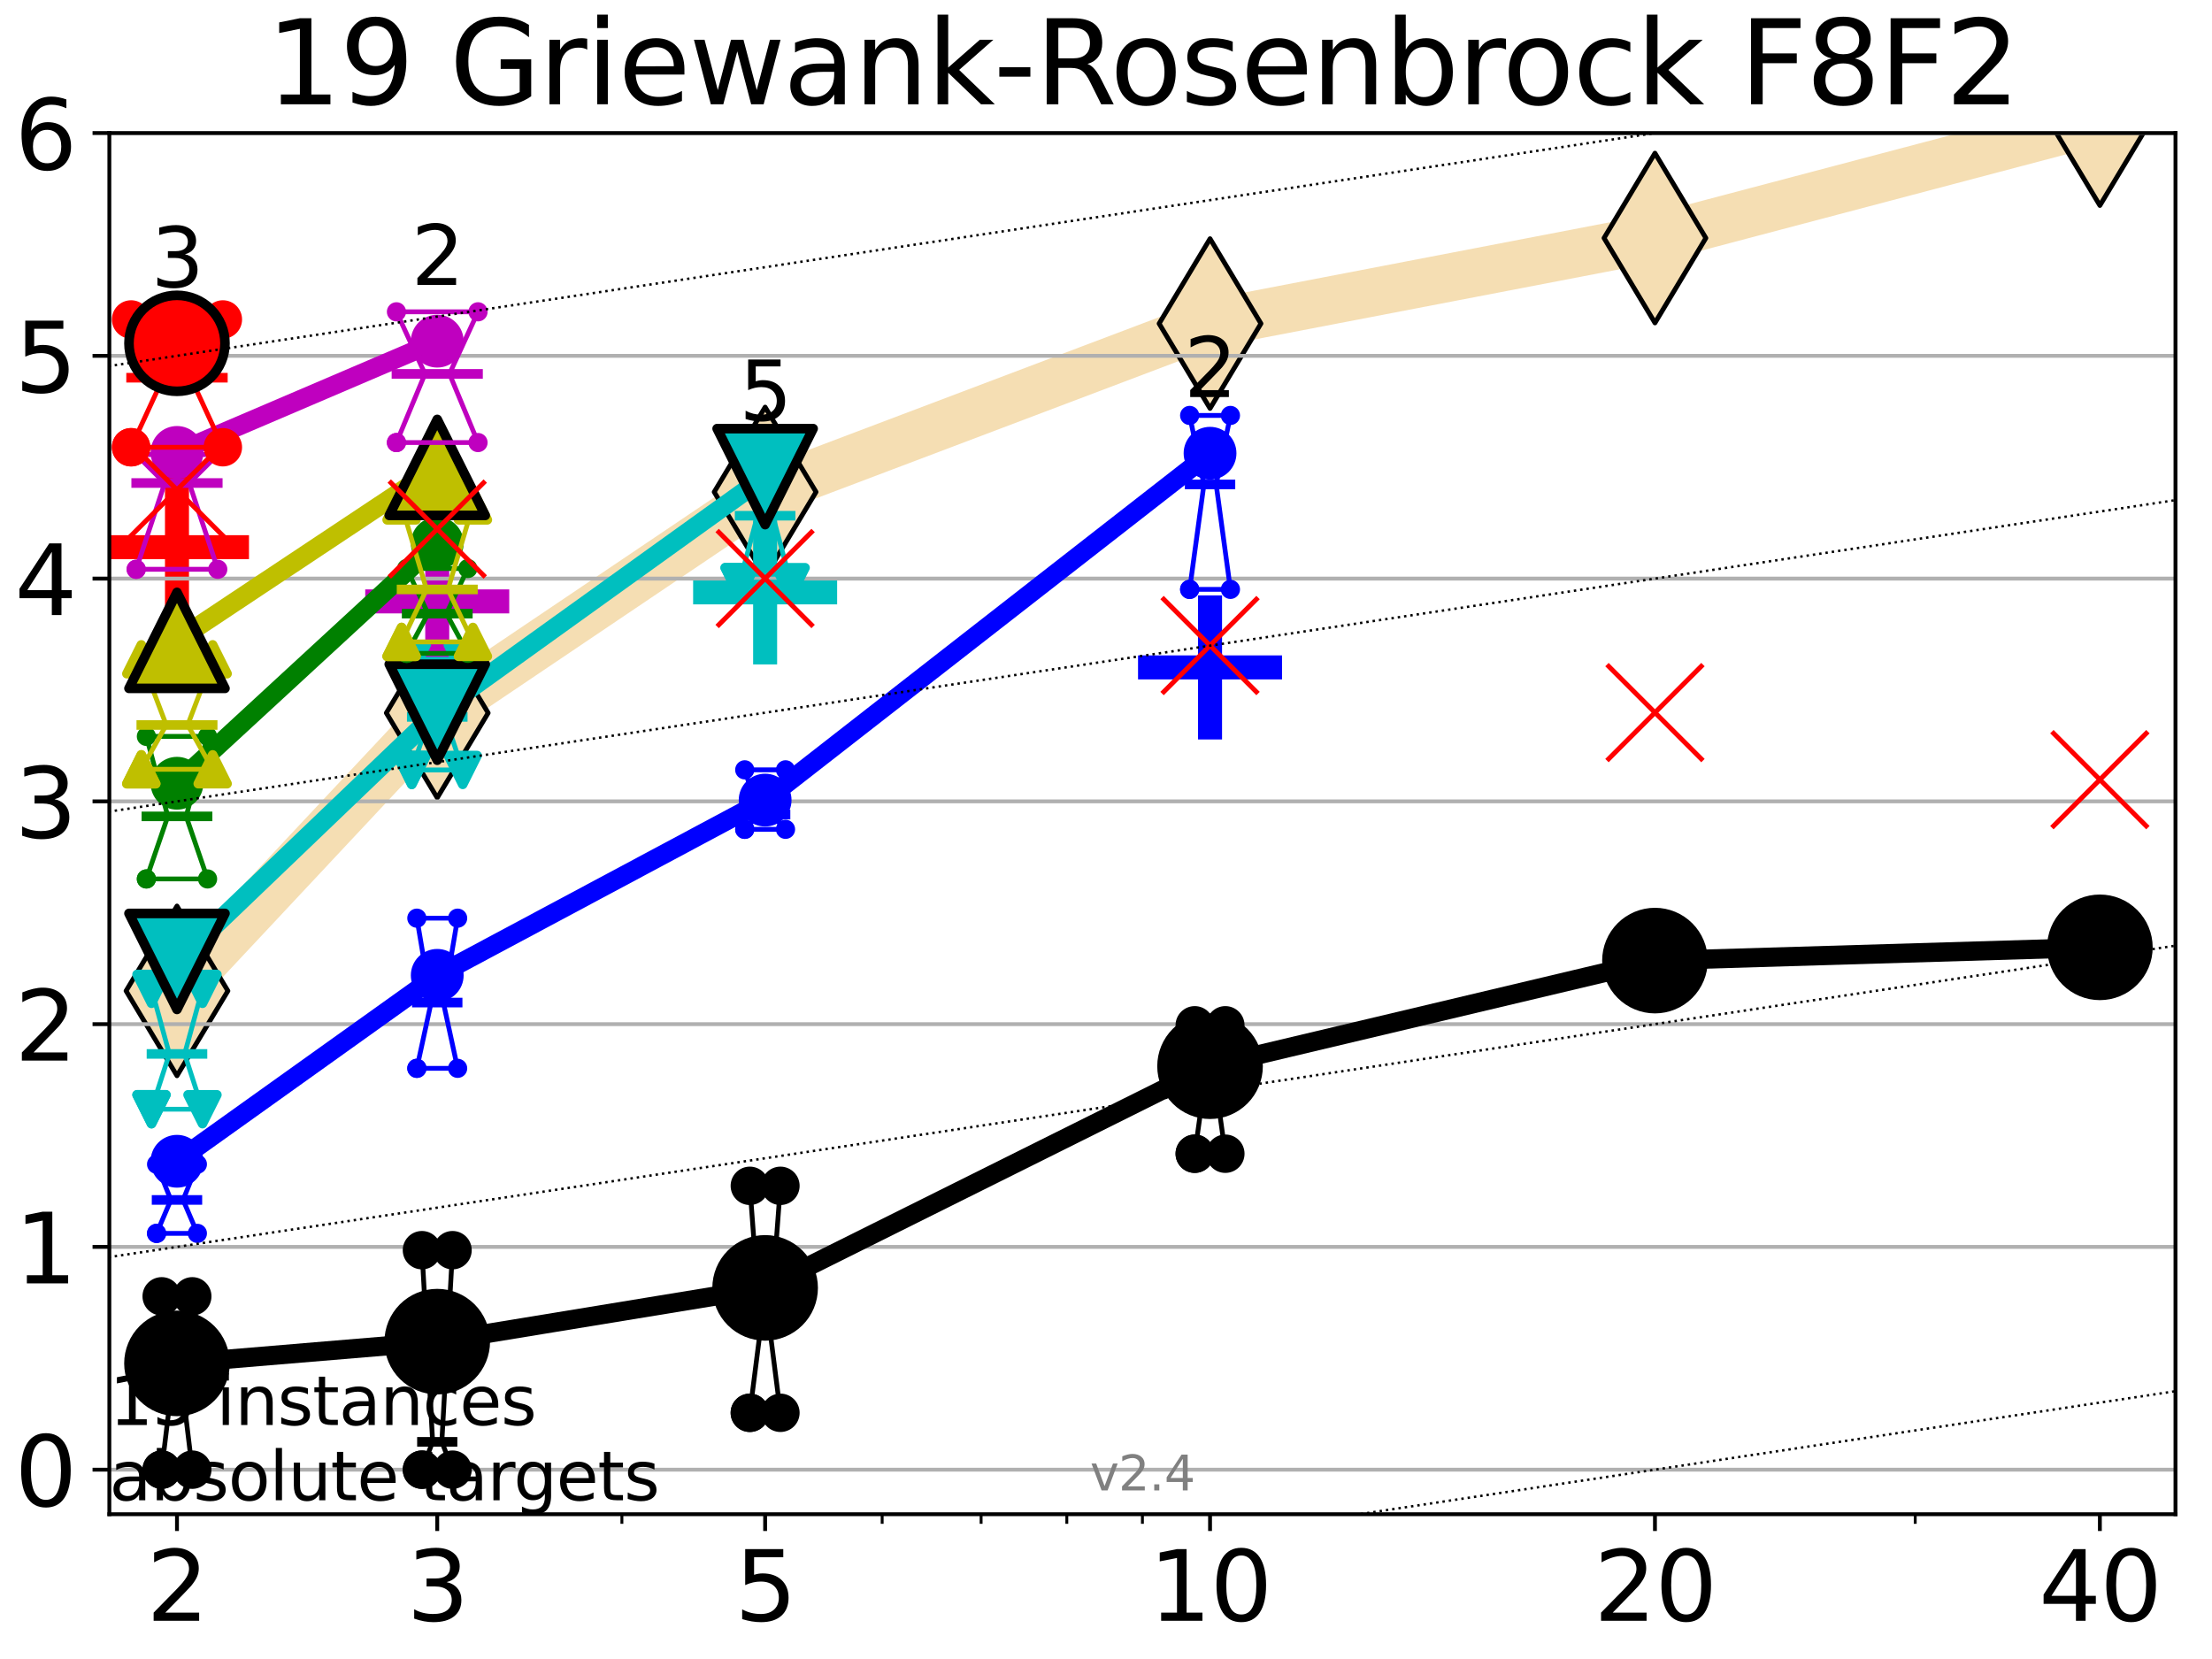 <?xml version="1.0" encoding="utf-8" standalone="no"?>
<!DOCTYPE svg PUBLIC "-//W3C//DTD SVG 1.1//EN"
  "http://www.w3.org/Graphics/SVG/1.1/DTD/svg11.dtd">
<svg height="345.6pt" version="1.1" viewBox="0 0 460.8 345.6" width="460.8pt" xmlns="http://www.w3.org/2000/svg" xmlns:xlink="http://www.w3.org/1999/xlink">
 <defs>
  <style type="text/css">*{stroke-linecap:butt;stroke-linejoin:round;}</style>
 </defs>
 <g id="figure_1">
  <g id="patch_1">
   <path d="M 0 345.6 
L 460.8 345.6 
L 460.8 0 
L 0 0 
z
" style="fill:#ffffff;"/>
  </g>
  <g id="axes_1">
   <g id="patch_2">
    <path d="M 22.78 315.44 
L 453.192 315.44 
L 453.192 27.72 
L 22.78 27.72 
z
" style="fill:#ffffff;"/>
   </g>
   <g id="line2d_1">
    <path clip-path="url(#pfc8d216031)" d="M 36.868 206.421 
L 91.085 148.521 
L 159.39 102.489 
L 252.074 67.405 
L 344.758 49.589 
L 437.443 25.124 
" style="fill:none;stroke:#f5deb3;stroke-linecap:square;stroke-width:10;"/>
    <defs>
     <path d="M -0 17.678 
L 10.607 0 
L 0 -17.678 
L -10.607 -0 
z
" id="m8bb36a540c" style="stroke:#000000;stroke-linejoin:miter;"/>
    </defs>
    <g clip-path="url(#pfc8d216031)">
     <use style="fill:#f5deb3;stroke:#000000;stroke-linejoin:miter;" x="36.868" xlink:href="#m8bb36a540c" y="206.421"/>
     <use style="fill:#f5deb3;stroke:#000000;stroke-linejoin:miter;" x="91.085" xlink:href="#m8bb36a540c" y="148.521"/>
     <use style="fill:#f5deb3;stroke:#000000;stroke-linejoin:miter;" x="159.39" xlink:href="#m8bb36a540c" y="102.489"/>
     <use style="fill:#f5deb3;stroke:#000000;stroke-linejoin:miter;" x="252.074" xlink:href="#m8bb36a540c" y="67.405"/>
     <use style="fill:#f5deb3;stroke:#000000;stroke-linejoin:miter;" x="344.758" xlink:href="#m8bb36a540c" y="49.589"/>
     <use style="fill:#f5deb3;stroke:#000000;stroke-linejoin:miter;" x="437.443" xlink:href="#m8bb36a540c" y="25.124"/>
    </g>
   </g>
   <g id="line2d_2">
    <defs>
     <path d="M -15 0 
L 15 0 
M 0 15 
L 0 -15 
" id="m983c7ab183" style="stroke:#0000ff;stroke-width:5;"/>
    </defs>
    <g clip-path="url(#pfc8d216031)">
     <use style="fill:#0000ff;stroke:#0000ff;stroke-width:5;" x="252.074" xlink:href="#m983c7ab183" y="139.037"/>
    </g>
   </g>
   <g id="line2d_3">
    <defs>
     <path d="M -15 0 
L 15 0 
M 0 15 
L 0 -15 
" id="mfb0b1bb39c" style="stroke:#00bfbf;stroke-width:5;"/>
    </defs>
    <g clip-path="url(#pfc8d216031)">
     <use style="fill:#00bfbf;stroke:#00bfbf;stroke-width:5;" x="159.39" xlink:href="#mfb0b1bb39c" y="123.408"/>
    </g>
   </g>
   <g id="line2d_4">
    <defs>
     <path d="M -15 0 
L 15 0 
M 0 15 
L 0 -15 
" id="m98d0859743" style="stroke:#bf00bf;stroke-width:5;"/>
    </defs>
    <g clip-path="url(#pfc8d216031)">
     <use style="fill:#bf00bf;stroke:#bf00bf;stroke-width:5;" x="91.085" xlink:href="#m98d0859743" y="125.284"/>
    </g>
   </g>
   <g id="line2d_5">
    <defs>
     <path d="M -15 0 
L 15 0 
M 0 15 
L 0 -15 
" id="m573a31248e" style="stroke:#ff0000;stroke-width:5;"/>
    </defs>
    <g clip-path="url(#pfc8d216031)">
     <use style="fill:#ff0000;stroke:#ff0000;stroke-width:5;" x="36.868" xlink:href="#m573a31248e" y="113.984"/>
    </g>
   </g>
   <g id="matplotlib.axis_1">
    <g id="xtick_1">
     <g id="line2d_6">
      <defs>
       <path d="M 0 0 
L 0 3.5 
" id="maccd89f89c" style="stroke:#000000;stroke-width:0.8;"/>
      </defs>
      <g>
       <use style="stroke:#000000;stroke-width:0.8;" x="36.868" xlink:href="#maccd89f89c" y="315.44"/>
      </g>
     </g>
     <g id="text_1">
      <!-- 2 -->
      <g transform="translate(30.506 337.637)scale(0.2 -0.2)">
       <defs>
        <path d="M 1228 531 
L 3431 531 
L 3431 0 
L 469 0 
L 469 531 
Q 828 903 1448 1529 
Q 2069 2156 2228 2338 
Q 2531 2678 2651 2914 
Q 2772 3150 2772 3378 
Q 2772 3750 2511 3984 
Q 2250 4219 1831 4219 
Q 1534 4219 1204 4116 
Q 875 4013 500 3803 
L 500 4441 
Q 881 4594 1212 4672 
Q 1544 4750 1819 4750 
Q 2544 4750 2975 4387 
Q 3406 4025 3406 3419 
Q 3406 3131 3298 2873 
Q 3191 2616 2906 2266 
Q 2828 2175 2409 1742 
Q 1991 1309 1228 531 
z
" id="DejaVuSans-32" transform="scale(0.016)"/>
       </defs>
       <use xlink:href="#DejaVuSans-32"/>
      </g>
     </g>
    </g>
    <g id="xtick_2">
     <g id="line2d_7">
      <g>
       <use style="stroke:#000000;stroke-width:0.8;" x="91.085" xlink:href="#maccd89f89c" y="315.44"/>
      </g>
     </g>
     <g id="text_2">
      <!-- 3 -->
      <g transform="translate(84.723 337.637)scale(0.2 -0.2)">
       <defs>
        <path d="M 2597 2516 
Q 3050 2419 3304 2112 
Q 3559 1806 3559 1356 
Q 3559 666 3084 287 
Q 2609 -91 1734 -91 
Q 1441 -91 1130 -33 
Q 819 25 488 141 
L 488 750 
Q 750 597 1062 519 
Q 1375 441 1716 441 
Q 2309 441 2620 675 
Q 2931 909 2931 1356 
Q 2931 1769 2642 2001 
Q 2353 2234 1838 2234 
L 1294 2234 
L 1294 2753 
L 1863 2753 
Q 2328 2753 2575 2939 
Q 2822 3125 2822 3475 
Q 2822 3834 2567 4026 
Q 2313 4219 1838 4219 
Q 1578 4219 1281 4162 
Q 984 4106 628 3988 
L 628 4550 
Q 988 4650 1302 4700 
Q 1616 4750 1894 4750 
Q 2613 4750 3031 4423 
Q 3450 4097 3450 3541 
Q 3450 3153 3228 2886 
Q 3006 2619 2597 2516 
z
" id="DejaVuSans-33" transform="scale(0.016)"/>
       </defs>
       <use xlink:href="#DejaVuSans-33"/>
      </g>
     </g>
    </g>
    <g id="xtick_3">
     <g id="line2d_8">
      <g>
       <use style="stroke:#000000;stroke-width:0.8;" x="159.39" xlink:href="#maccd89f89c" y="315.44"/>
      </g>
     </g>
     <g id="text_3">
      <!-- 5 -->
      <g transform="translate(153.028 337.637)scale(0.2 -0.2)">
       <defs>
        <path d="M 691 4666 
L 3169 4666 
L 3169 4134 
L 1269 4134 
L 1269 2991 
Q 1406 3038 1543 3061 
Q 1681 3084 1819 3084 
Q 2600 3084 3056 2656 
Q 3513 2228 3513 1497 
Q 3513 744 3044 326 
Q 2575 -91 1722 -91 
Q 1428 -91 1123 -41 
Q 819 9 494 109 
L 494 744 
Q 775 591 1075 516 
Q 1375 441 1709 441 
Q 2250 441 2565 725 
Q 2881 1009 2881 1497 
Q 2881 1984 2565 2268 
Q 2250 2553 1709 2553 
Q 1456 2553 1204 2497 
Q 953 2441 691 2322 
L 691 4666 
z
" id="DejaVuSans-35" transform="scale(0.016)"/>
       </defs>
       <use xlink:href="#DejaVuSans-35"/>
      </g>
     </g>
    </g>
    <g id="xtick_4">
     <g id="line2d_9">
      <g>
       <use style="stroke:#000000;stroke-width:0.8;" x="252.074" xlink:href="#maccd89f89c" y="315.44"/>
      </g>
     </g>
     <g id="text_4">
      <!-- 10 -->
      <g transform="translate(239.349 337.637)scale(0.2 -0.2)">
       <defs>
        <path d="M 794 531 
L 1825 531 
L 1825 4091 
L 703 3866 
L 703 4441 
L 1819 4666 
L 2450 4666 
L 2450 531 
L 3481 531 
L 3481 0 
L 794 0 
L 794 531 
z
" id="DejaVuSans-31" transform="scale(0.016)"/>
        <path d="M 2034 4250 
Q 1547 4250 1301 3770 
Q 1056 3291 1056 2328 
Q 1056 1369 1301 889 
Q 1547 409 2034 409 
Q 2525 409 2770 889 
Q 3016 1369 3016 2328 
Q 3016 3291 2770 3770 
Q 2525 4250 2034 4250 
z
M 2034 4750 
Q 2819 4750 3233 4129 
Q 3647 3509 3647 2328 
Q 3647 1150 3233 529 
Q 2819 -91 2034 -91 
Q 1250 -91 836 529 
Q 422 1150 422 2328 
Q 422 3509 836 4129 
Q 1250 4750 2034 4750 
z
" id="DejaVuSans-30" transform="scale(0.016)"/>
       </defs>
       <use xlink:href="#DejaVuSans-31"/>
       <use x="63.623" xlink:href="#DejaVuSans-30"/>
      </g>
     </g>
    </g>
    <g id="xtick_5">
     <g id="line2d_10">
      <g>
       <use style="stroke:#000000;stroke-width:0.8;" x="344.758" xlink:href="#maccd89f89c" y="315.44"/>
      </g>
     </g>
     <g id="text_5">
      <!-- 20 -->
      <g transform="translate(332.033 337.637)scale(0.2 -0.2)">
       <use xlink:href="#DejaVuSans-32"/>
       <use x="63.623" xlink:href="#DejaVuSans-30"/>
      </g>
     </g>
    </g>
    <g id="xtick_6">
     <g id="line2d_11">
      <g>
       <use style="stroke:#000000;stroke-width:0.8;" x="437.443" xlink:href="#maccd89f89c" y="315.44"/>
      </g>
     </g>
     <g id="text_6">
      <!-- 40 -->
      <g transform="translate(424.718 337.637)scale(0.2 -0.2)">
       <defs>
        <path d="M 2419 4116 
L 825 1625 
L 2419 1625 
L 2419 4116 
z
M 2253 4666 
L 3047 4666 
L 3047 1625 
L 3713 1625 
L 3713 1100 
L 3047 1100 
L 3047 0 
L 2419 0 
L 2419 1100 
L 313 1100 
L 313 1709 
L 2253 4666 
z
" id="DejaVuSans-34" transform="scale(0.016)"/>
       </defs>
       <use xlink:href="#DejaVuSans-34"/>
       <use x="63.623" xlink:href="#DejaVuSans-30"/>
      </g>
     </g>
    </g>
    <g id="xtick_7">
     <g id="line2d_12">
      <defs>
       <path d="M 0 0 
L 0 2 
" id="md556ea4190" style="stroke:#000000;stroke-width:0.6;"/>
      </defs>
      <g>
       <use style="stroke:#000000;stroke-width:0.6;" x="129.552" xlink:href="#md556ea4190" y="315.44"/>
      </g>
     </g>
    </g>
    <g id="xtick_8">
     <g id="line2d_13">
      <g>
       <use style="stroke:#000000;stroke-width:0.6;" x="183.769" xlink:href="#md556ea4190" y="315.44"/>
      </g>
     </g>
    </g>
    <g id="xtick_9">
     <g id="line2d_14">
      <g>
       <use style="stroke:#000000;stroke-width:0.6;" x="204.381" xlink:href="#md556ea4190" y="315.44"/>
      </g>
     </g>
    </g>
    <g id="xtick_10">
     <g id="line2d_15">
      <g>
       <use style="stroke:#000000;stroke-width:0.6;" x="222.237" xlink:href="#md556ea4190" y="315.44"/>
      </g>
     </g>
    </g>
    <g id="xtick_11">
     <g id="line2d_16">
      <g>
       <use style="stroke:#000000;stroke-width:0.6;" x="237.986" xlink:href="#md556ea4190" y="315.44"/>
      </g>
     </g>
    </g>
    <g id="xtick_12">
     <g id="line2d_17">
      <g>
       <use style="stroke:#000000;stroke-width:0.6;" x="398.975" xlink:href="#md556ea4190" y="315.44"/>
      </g>
     </g>
    </g>
   </g>
   <g id="matplotlib.axis_2">
    <g id="ytick_1">
     <g id="line2d_18">
      <path clip-path="url(#pfc8d216031)" d="M 22.78 306.159 
L 453.192 306.159 
" style="fill:none;stroke:#b0b0b0;stroke-linecap:square;stroke-width:0.8;"/>
     </g>
     <g id="line2d_19">
      <defs>
       <path d="M 0 0 
L -3.5 0 
" id="m2a896503c0" style="stroke:#000000;stroke-width:0.8;"/>
      </defs>
      <g>
       <use style="stroke:#000000;stroke-width:0.8;" x="22.78" xlink:href="#m2a896503c0" y="306.159"/>
      </g>
     </g>
     <g id="text_7">
      <!-- 0 -->
      <g transform="translate(3.055 313.757)scale(0.2 -0.2)">
       <use xlink:href="#DejaVuSans-30"/>
      </g>
     </g>
    </g>
    <g id="ytick_2">
     <g id="line2d_20">
      <path clip-path="url(#pfc8d216031)" d="M 22.78 259.752 
L 453.192 259.752 
" style="fill:none;stroke:#b0b0b0;stroke-linecap:square;stroke-width:0.8;"/>
     </g>
     <g id="line2d_21">
      <g>
       <use style="stroke:#000000;stroke-width:0.8;" x="22.78" xlink:href="#m2a896503c0" y="259.752"/>
      </g>
     </g>
     <g id="text_8">
      <!-- 1 -->
      <g transform="translate(3.055 267.351)scale(0.2 -0.2)">
       <use xlink:href="#DejaVuSans-31"/>
      </g>
     </g>
    </g>
    <g id="ytick_3">
     <g id="line2d_22">
      <path clip-path="url(#pfc8d216031)" d="M 22.78 213.346 
L 453.192 213.346 
" style="fill:none;stroke:#b0b0b0;stroke-linecap:square;stroke-width:0.8;"/>
     </g>
     <g id="line2d_23">
      <g>
       <use style="stroke:#000000;stroke-width:0.8;" x="22.78" xlink:href="#m2a896503c0" y="213.346"/>
      </g>
     </g>
     <g id="text_9">
      <!-- 2 -->
      <g transform="translate(3.055 220.944)scale(0.2 -0.2)">
       <use xlink:href="#DejaVuSans-32"/>
      </g>
     </g>
    </g>
    <g id="ytick_4">
     <g id="line2d_24">
      <path clip-path="url(#pfc8d216031)" d="M 22.78 166.939 
L 453.192 166.939 
" style="fill:none;stroke:#b0b0b0;stroke-linecap:square;stroke-width:0.8;"/>
     </g>
     <g id="line2d_25">
      <g>
       <use style="stroke:#000000;stroke-width:0.8;" x="22.78" xlink:href="#m2a896503c0" y="166.939"/>
      </g>
     </g>
     <g id="text_10">
      <!-- 3 -->
      <g transform="translate(3.055 174.538)scale(0.2 -0.2)">
       <use xlink:href="#DejaVuSans-33"/>
      </g>
     </g>
    </g>
    <g id="ytick_5">
     <g id="line2d_26">
      <path clip-path="url(#pfc8d216031)" d="M 22.78 120.533 
L 453.192 120.533 
" style="fill:none;stroke:#b0b0b0;stroke-linecap:square;stroke-width:0.8;"/>
     </g>
     <g id="line2d_27">
      <g>
       <use style="stroke:#000000;stroke-width:0.8;" x="22.78" xlink:href="#m2a896503c0" y="120.533"/>
      </g>
     </g>
     <g id="text_11">
      <!-- 4 -->
      <g transform="translate(3.055 128.131)scale(0.2 -0.2)">
       <use xlink:href="#DejaVuSans-34"/>
      </g>
     </g>
    </g>
    <g id="ytick_6">
     <g id="line2d_28">
      <path clip-path="url(#pfc8d216031)" d="M 22.78 74.126 
L 453.192 74.126 
" style="fill:none;stroke:#b0b0b0;stroke-linecap:square;stroke-width:0.8;"/>
     </g>
     <g id="line2d_29">
      <g>
       <use style="stroke:#000000;stroke-width:0.8;" x="22.78" xlink:href="#m2a896503c0" y="74.126"/>
      </g>
     </g>
     <g id="text_12">
      <!-- 5 -->
      <g transform="translate(3.055 81.725)scale(0.2 -0.2)">
       <use xlink:href="#DejaVuSans-35"/>
      </g>
     </g>
    </g>
    <g id="ytick_7">
     <g id="line2d_30">
      <path clip-path="url(#pfc8d216031)" d="M 22.78 27.72 
L 453.192 27.72 
" style="fill:none;stroke:#b0b0b0;stroke-linecap:square;stroke-width:0.8;"/>
     </g>
     <g id="line2d_31">
      <g>
       <use style="stroke:#000000;stroke-width:0.8;" x="22.78" xlink:href="#m2a896503c0" y="27.72"/>
      </g>
     </g>
     <g id="text_13">
      <!-- 6 -->
      <g transform="translate(3.055 35.318)scale(0.2 -0.2)">
       <defs>
        <path d="M 2113 2584 
Q 1688 2584 1439 2293 
Q 1191 2003 1191 1497 
Q 1191 994 1439 701 
Q 1688 409 2113 409 
Q 2538 409 2786 701 
Q 3034 994 3034 1497 
Q 3034 2003 2786 2293 
Q 2538 2584 2113 2584 
z
M 3366 4563 
L 3366 3988 
Q 3128 4100 2886 4159 
Q 2644 4219 2406 4219 
Q 1781 4219 1451 3797 
Q 1122 3375 1075 2522 
Q 1259 2794 1537 2939 
Q 1816 3084 2150 3084 
Q 2853 3084 3261 2657 
Q 3669 2231 3669 1497 
Q 3669 778 3244 343 
Q 2819 -91 2113 -91 
Q 1303 -91 875 529 
Q 447 1150 447 2328 
Q 447 3434 972 4092 
Q 1497 4750 2381 4750 
Q 2619 4750 2861 4703 
Q 3103 4656 3366 4563 
z
" id="DejaVuSans-36" transform="scale(0.016)"/>
       </defs>
       <use xlink:href="#DejaVuSans-36"/>
      </g>
     </g>
    </g>
   </g>
   <g id="line2d_32">
    <path clip-path="url(#pfc8d216031)" d="M 33.682 306.159 
L 35.912 287.692 
L 33.682 270.047 
L 40.054 270.047 
L 37.824 287.692 
L 40.054 306.159 
L 33.682 306.159 
" style="fill:none;stroke:#000000;stroke-linecap:square;"/>
   </g>
   <g id="line2d_33">
    <path clip-path="url(#pfc8d216031)" d="M 33.682 306.159 
L 40.054 306.159 
L 40.054 270.047 
L 33.682 270.047 
L 33.682 306.159 
" style="fill:none;"/>
    <defs>
     <path d="M 0 3 
C 0.796 3 1.559 2.684 2.121 2.121 
C 2.684 1.559 3 0.796 3 0 
C 3 -0.796 2.684 -1.559 2.121 -2.121 
C 1.559 -2.684 0.796 -3 0 -3 
C -0.796 -3 -1.559 -2.684 -2.121 -2.121 
C -2.684 -1.559 -3 -0.796 -3 0 
C -3 0.796 -2.684 1.559 -2.121 2.121 
C -1.559 2.684 -0.796 3 0 3 
z
" id="maec57df3f3" style="stroke:#000000;stroke-width:2;"/>
    </defs>
    <g clip-path="url(#pfc8d216031)">
     <use style="stroke:#000000;stroke-width:2;" x="33.682" xlink:href="#maec57df3f3" y="306.159"/>
     <use style="stroke:#000000;stroke-width:2;" x="40.054" xlink:href="#maec57df3f3" y="306.159"/>
     <use style="stroke:#000000;stroke-width:2;" x="40.054" xlink:href="#maec57df3f3" y="270.047"/>
     <use style="stroke:#000000;stroke-width:2;" x="33.682" xlink:href="#maec57df3f3" y="270.047"/>
     <use style="stroke:#000000;stroke-width:2;" x="33.682" xlink:href="#maec57df3f3" y="306.159"/>
    </g>
   </g>
   <g id="line2d_34">
    <path clip-path="url(#pfc8d216031)" d="M 33.682 287.692 
L 40.054 287.692 
" style="fill:none;stroke:#000000;stroke-linecap:square;stroke-width:2;"/>
   </g>
   <g id="line2d_35">
    <path clip-path="url(#pfc8d216031)" d="M 87.899 306.159 
L 90.129 300.361 
L 87.899 260.436 
L 94.271 260.436 
L 92.041 300.361 
L 94.271 306.159 
L 87.899 306.159 
" style="fill:none;stroke:#000000;stroke-linecap:square;"/>
   </g>
   <g id="line2d_36">
    <path clip-path="url(#pfc8d216031)" d="M 87.899 306.159 
L 94.271 306.159 
L 94.271 260.436 
L 87.899 260.436 
L 87.899 306.159 
" style="fill:none;"/>
    <g clip-path="url(#pfc8d216031)">
     <use style="stroke:#000000;stroke-width:2;" x="87.899" xlink:href="#maec57df3f3" y="306.159"/>
     <use style="stroke:#000000;stroke-width:2;" x="94.271" xlink:href="#maec57df3f3" y="306.159"/>
     <use style="stroke:#000000;stroke-width:2;" x="94.271" xlink:href="#maec57df3f3" y="260.436"/>
     <use style="stroke:#000000;stroke-width:2;" x="87.899" xlink:href="#maec57df3f3" y="260.436"/>
     <use style="stroke:#000000;stroke-width:2;" x="87.899" xlink:href="#maec57df3f3" y="306.159"/>
    </g>
   </g>
   <g id="line2d_37">
    <path clip-path="url(#pfc8d216031)" d="M 87.899 300.361 
L 94.271 300.361 
" style="fill:none;stroke:#000000;stroke-linecap:square;stroke-width:2;"/>
   </g>
   <g id="line2d_38">
    <path clip-path="url(#pfc8d216031)" d="M 156.204 294.312 
L 158.434 276.762 
L 156.204 247.03 
L 162.576 247.03 
L 160.346 276.762 
L 162.576 294.312 
L 156.204 294.312 
" style="fill:none;stroke:#000000;stroke-linecap:square;"/>
   </g>
   <g id="line2d_39">
    <path clip-path="url(#pfc8d216031)" d="M 156.204 294.312 
L 162.576 294.312 
L 162.576 247.03 
L 156.204 247.03 
L 156.204 294.312 
" style="fill:none;"/>
    <g clip-path="url(#pfc8d216031)">
     <use style="stroke:#000000;stroke-width:2;" x="156.204" xlink:href="#maec57df3f3" y="294.312"/>
     <use style="stroke:#000000;stroke-width:2;" x="162.576" xlink:href="#maec57df3f3" y="294.312"/>
     <use style="stroke:#000000;stroke-width:2;" x="162.576" xlink:href="#maec57df3f3" y="247.03"/>
     <use style="stroke:#000000;stroke-width:2;" x="156.204" xlink:href="#maec57df3f3" y="247.03"/>
     <use style="stroke:#000000;stroke-width:2;" x="156.204" xlink:href="#maec57df3f3" y="294.312"/>
    </g>
   </g>
   <g id="line2d_40">
    <path clip-path="url(#pfc8d216031)" d="M 156.204 276.762 
L 162.576 276.762 
" style="fill:none;stroke:#000000;stroke-linecap:square;stroke-width:2;"/>
   </g>
   <g id="line2d_41">
    <path clip-path="url(#pfc8d216031)" d="M 248.888 240.34 
L 251.118 224.359 
L 248.888 213.589 
L 255.26 213.589 
L 253.03 224.359 
L 255.26 240.34 
L 248.888 240.34 
" style="fill:none;stroke:#000000;stroke-linecap:square;"/>
   </g>
   <g id="line2d_42">
    <path clip-path="url(#pfc8d216031)" d="M 248.888 240.34 
L 255.26 240.34 
L 255.26 213.589 
L 248.888 213.589 
L 248.888 240.34 
" style="fill:none;"/>
    <g clip-path="url(#pfc8d216031)">
     <use style="stroke:#000000;stroke-width:2;" x="248.888" xlink:href="#maec57df3f3" y="240.34"/>
     <use style="stroke:#000000;stroke-width:2;" x="255.26" xlink:href="#maec57df3f3" y="240.34"/>
     <use style="stroke:#000000;stroke-width:2;" x="255.26" xlink:href="#maec57df3f3" y="213.589"/>
     <use style="stroke:#000000;stroke-width:2;" x="248.888" xlink:href="#maec57df3f3" y="213.589"/>
     <use style="stroke:#000000;stroke-width:2;" x="248.888" xlink:href="#maec57df3f3" y="240.34"/>
    </g>
   </g>
   <g id="line2d_43">
    <path clip-path="url(#pfc8d216031)" d="M 248.888 224.359 
L 255.26 224.359 
" style="fill:none;stroke:#000000;stroke-linecap:square;stroke-width:2;"/>
   </g>
   <g id="line2d_44">
    <path clip-path="url(#pfc8d216031)" d="M 341.572 203.241 
L 343.803 199.871 
L 341.572 197.065 
L 347.945 197.065 
L 345.714 199.871 
L 347.945 203.241 
L 341.572 203.241 
" style="fill:none;stroke:#000000;stroke-linecap:square;"/>
   </g>
   <g id="line2d_45">
    <path clip-path="url(#pfc8d216031)" d="M 341.572 203.241 
L 347.945 203.241 
L 347.945 197.065 
L 341.572 197.065 
L 341.572 203.241 
" style="fill:none;"/>
    <g clip-path="url(#pfc8d216031)">
     <use style="stroke:#000000;stroke-width:2;" x="341.572" xlink:href="#maec57df3f3" y="203.241"/>
     <use style="stroke:#000000;stroke-width:2;" x="347.945" xlink:href="#maec57df3f3" y="203.241"/>
     <use style="stroke:#000000;stroke-width:2;" x="347.945" xlink:href="#maec57df3f3" y="197.065"/>
     <use style="stroke:#000000;stroke-width:2;" x="341.572" xlink:href="#maec57df3f3" y="197.065"/>
     <use style="stroke:#000000;stroke-width:2;" x="341.572" xlink:href="#maec57df3f3" y="203.241"/>
    </g>
   </g>
   <g id="line2d_46">
    <path clip-path="url(#pfc8d216031)" d="M 341.572 199.871 
L 347.945 199.871 
" style="fill:none;stroke:#000000;stroke-linecap:square;stroke-width:2;"/>
   </g>
   <g id="line2d_47">
    <path clip-path="url(#pfc8d216031)" d="M 434.257 200.139 
L 436.487 197.804 
L 434.257 196.017 
L 440.629 196.017 
L 438.398 197.804 
L 440.629 200.139 
L 434.257 200.139 
" style="fill:none;stroke:#000000;stroke-linecap:square;"/>
   </g>
   <g id="line2d_48">
    <path clip-path="url(#pfc8d216031)" d="M 434.257 200.139 
L 440.629 200.139 
L 440.629 196.017 
L 434.257 196.017 
L 434.257 200.139 
" style="fill:none;"/>
    <g clip-path="url(#pfc8d216031)">
     <use style="stroke:#000000;stroke-width:2;" x="434.257" xlink:href="#maec57df3f3" y="200.139"/>
     <use style="stroke:#000000;stroke-width:2;" x="440.629" xlink:href="#maec57df3f3" y="200.139"/>
     <use style="stroke:#000000;stroke-width:2;" x="440.629" xlink:href="#maec57df3f3" y="196.017"/>
     <use style="stroke:#000000;stroke-width:2;" x="434.257" xlink:href="#maec57df3f3" y="196.017"/>
     <use style="stroke:#000000;stroke-width:2;" x="434.257" xlink:href="#maec57df3f3" y="200.139"/>
    </g>
   </g>
   <g id="line2d_49">
    <path clip-path="url(#pfc8d216031)" d="M 434.257 197.804 
L 440.629 197.804 
" style="fill:none;stroke:#000000;stroke-linecap:square;stroke-width:2;"/>
   </g>
   <g id="line2d_50">
    <path clip-path="url(#pfc8d216031)" d="M 36.868 284.017 
L 91.085 279.49 
" style="fill:none;stroke:#000000;stroke-linecap:square;stroke-width:4;"/>
   </g>
   <g id="line2d_51">
    <path clip-path="url(#pfc8d216031)" d="M 91.085 279.49 
L 159.39 268.29 
" style="fill:none;stroke:#000000;stroke-linecap:square;stroke-width:4;"/>
   </g>
   <g id="line2d_52">
    <path clip-path="url(#pfc8d216031)" d="M 159.39 268.29 
L 252.074 222.111 
" style="fill:none;stroke:#000000;stroke-linecap:square;stroke-width:4;"/>
   </g>
   <g id="line2d_53">
    <path clip-path="url(#pfc8d216031)" d="M 252.074 222.111 
L 344.758 200.11 
" style="fill:none;stroke:#000000;stroke-linecap:square;stroke-width:4;"/>
   </g>
   <g id="line2d_54">
    <path clip-path="url(#pfc8d216031)" d="M 344.758 200.11 
L 437.443 197.348 
" style="fill:none;stroke:#000000;stroke-linecap:square;stroke-width:4;"/>
   </g>
   <g id="line2d_55">
    <path clip-path="url(#pfc8d216031)" d="M 36.868 284.017 
L 91.085 279.49 
L 159.39 268.29 
L 252.074 222.111 
L 344.758 200.11 
L 437.443 197.348 
" style="fill:none;"/>
    <defs>
     <path d="M 0 10 
C 2.652 10 5.196 8.946 7.071 7.071 
C 8.946 5.196 10 2.652 10 0 
C 10 -2.652 8.946 -5.196 7.071 -7.071 
C 5.196 -8.946 2.652 -10 0 -10 
C -2.652 -10 -5.196 -8.946 -7.071 -7.071 
C -8.946 -5.196 -10 -2.652 -10 0 
C -10 2.652 -8.946 5.196 -7.071 7.071 
C -5.196 8.946 -2.652 10 0 10 
z
" id="m67ceea431b" style="stroke:#000000;stroke-width:2;"/>
    </defs>
    <g clip-path="url(#pfc8d216031)">
     <use style="stroke:#000000;stroke-width:2;" x="36.868" xlink:href="#m67ceea431b" y="284.017"/>
     <use style="stroke:#000000;stroke-width:2;" x="91.085" xlink:href="#m67ceea431b" y="279.49"/>
     <use style="stroke:#000000;stroke-width:2;" x="159.39" xlink:href="#m67ceea431b" y="268.29"/>
     <use style="stroke:#000000;stroke-width:2;" x="252.074" xlink:href="#m67ceea431b" y="222.111"/>
     <use style="stroke:#000000;stroke-width:2;" x="344.758" xlink:href="#m67ceea431b" y="200.11"/>
     <use style="stroke:#000000;stroke-width:2;" x="437.443" xlink:href="#m67ceea431b" y="197.348"/>
    </g>
   </g>
   <g id="line2d_56">
    <path clip-path="url(#pfc8d216031)" d="M 32.62 256.935 
L 35.594 249.967 
L 32.62 242.532 
L 41.116 242.532 
L 38.143 249.967 
L 41.116 256.935 
L 32.62 256.935 
" style="fill:none;stroke:#0000ff;stroke-linecap:square;"/>
   </g>
   <g id="line2d_57">
    <path clip-path="url(#pfc8d216031)" d="M 32.62 256.935 
L 41.116 256.935 
L 41.116 242.532 
L 32.62 242.532 
L 32.62 256.935 
" style="fill:none;"/>
    <defs>
     <path d="M 0 1.5 
C 0.398 1.5 0.779 1.342 1.061 1.061 
C 1.342 0.779 1.5 0.398 1.5 0 
C 1.5 -0.398 1.342 -0.779 1.061 -1.061 
C 0.779 -1.342 0.398 -1.5 0 -1.5 
C -0.398 -1.5 -0.779 -1.342 -1.061 -1.061 
C -1.342 -0.779 -1.5 -0.398 -1.5 0 
C -1.5 0.398 -1.342 0.779 -1.061 1.061 
C -0.779 1.342 -0.398 1.5 0 1.5 
z
" id="mc44b86daab" style="stroke:#0000ff;"/>
    </defs>
    <g clip-path="url(#pfc8d216031)">
     <use style="fill:#0000ff;stroke:#0000ff;" x="32.62" xlink:href="#mc44b86daab" y="256.935"/>
     <use style="fill:#0000ff;stroke:#0000ff;" x="41.116" xlink:href="#mc44b86daab" y="256.935"/>
     <use style="fill:#0000ff;stroke:#0000ff;" x="41.116" xlink:href="#mc44b86daab" y="242.532"/>
     <use style="fill:#0000ff;stroke:#0000ff;" x="32.62" xlink:href="#mc44b86daab" y="242.532"/>
     <use style="fill:#0000ff;stroke:#0000ff;" x="32.62" xlink:href="#mc44b86daab" y="256.935"/>
    </g>
   </g>
   <g id="line2d_58">
    <path clip-path="url(#pfc8d216031)" d="M 32.62 249.967 
L 41.116 249.967 
" style="fill:none;stroke:#0000ff;stroke-linecap:square;stroke-width:2;"/>
   </g>
   <g id="line2d_59">
    <path clip-path="url(#pfc8d216031)" d="M 86.837 222.551 
L 89.811 208.849 
L 86.837 191.272 
L 95.333 191.272 
L 92.359 208.849 
L 95.333 222.551 
L 86.837 222.551 
" style="fill:none;stroke:#0000ff;stroke-linecap:square;"/>
   </g>
   <g id="line2d_60">
    <path clip-path="url(#pfc8d216031)" d="M 86.837 222.551 
L 95.333 222.551 
L 95.333 191.272 
L 86.837 191.272 
L 86.837 222.551 
" style="fill:none;"/>
    <g clip-path="url(#pfc8d216031)">
     <use style="fill:#0000ff;stroke:#0000ff;" x="86.837" xlink:href="#mc44b86daab" y="222.551"/>
     <use style="fill:#0000ff;stroke:#0000ff;" x="95.333" xlink:href="#mc44b86daab" y="222.551"/>
     <use style="fill:#0000ff;stroke:#0000ff;" x="95.333" xlink:href="#mc44b86daab" y="191.272"/>
     <use style="fill:#0000ff;stroke:#0000ff;" x="86.837" xlink:href="#mc44b86daab" y="191.272"/>
     <use style="fill:#0000ff;stroke:#0000ff;" x="86.837" xlink:href="#mc44b86daab" y="222.551"/>
    </g>
   </g>
   <g id="line2d_61">
    <path clip-path="url(#pfc8d216031)" d="M 86.837 208.849 
L 95.333 208.849 
" style="fill:none;stroke:#0000ff;stroke-linecap:square;stroke-width:2;"/>
   </g>
   <g id="line2d_62">
    <path clip-path="url(#pfc8d216031)" d="M 155.142 172.764 
L 158.116 169.693 
L 155.142 160.369 
L 163.638 160.369 
L 160.665 169.693 
L 163.638 172.764 
L 155.142 172.764 
" style="fill:none;stroke:#0000ff;stroke-linecap:square;"/>
   </g>
   <g id="line2d_63">
    <path clip-path="url(#pfc8d216031)" d="M 155.142 172.764 
L 163.638 172.764 
L 163.638 160.369 
L 155.142 160.369 
L 155.142 172.764 
" style="fill:none;"/>
    <g clip-path="url(#pfc8d216031)">
     <use style="fill:#0000ff;stroke:#0000ff;" x="155.142" xlink:href="#mc44b86daab" y="172.764"/>
     <use style="fill:#0000ff;stroke:#0000ff;" x="163.638" xlink:href="#mc44b86daab" y="172.764"/>
     <use style="fill:#0000ff;stroke:#0000ff;" x="163.638" xlink:href="#mc44b86daab" y="160.369"/>
     <use style="fill:#0000ff;stroke:#0000ff;" x="155.142" xlink:href="#mc44b86daab" y="160.369"/>
     <use style="fill:#0000ff;stroke:#0000ff;" x="155.142" xlink:href="#mc44b86daab" y="172.764"/>
    </g>
   </g>
   <g id="line2d_64">
    <path clip-path="url(#pfc8d216031)" d="M 155.142 169.693 
L 163.638 169.693 
" style="fill:none;stroke:#0000ff;stroke-linecap:square;stroke-width:2;"/>
   </g>
   <g id="line2d_65">
    <path clip-path="url(#pfc8d216031)" d="M 247.826 122.777 
L 250.8 100.915 
L 247.826 86.544 
L 256.322 86.544 
L 253.349 100.915 
L 256.322 122.777 
L 247.826 122.777 
" style="fill:none;stroke:#0000ff;stroke-linecap:square;"/>
   </g>
   <g id="line2d_66">
    <path clip-path="url(#pfc8d216031)" d="M 247.826 122.777 
L 256.322 122.777 
L 256.322 86.544 
L 247.826 86.544 
L 247.826 122.777 
" style="fill:none;"/>
    <g clip-path="url(#pfc8d216031)">
     <use style="fill:#0000ff;stroke:#0000ff;" x="247.826" xlink:href="#mc44b86daab" y="122.777"/>
     <use style="fill:#0000ff;stroke:#0000ff;" x="256.322" xlink:href="#mc44b86daab" y="122.777"/>
     <use style="fill:#0000ff;stroke:#0000ff;" x="256.322" xlink:href="#mc44b86daab" y="86.544"/>
     <use style="fill:#0000ff;stroke:#0000ff;" x="247.826" xlink:href="#mc44b86daab" y="86.544"/>
     <use style="fill:#0000ff;stroke:#0000ff;" x="247.826" xlink:href="#mc44b86daab" y="122.777"/>
    </g>
   </g>
   <g id="line2d_67">
    <path clip-path="url(#pfc8d216031)" d="M 247.826 100.915 
L 256.322 100.915 
" style="fill:none;stroke:#0000ff;stroke-linecap:square;stroke-width:2;"/>
   </g>
   <g id="line2d_68">
    <path clip-path="url(#pfc8d216031)" d="M 36.868 241.913 
L 91.085 203.183 
" style="fill:none;stroke:#0000ff;stroke-linecap:square;stroke-width:4;"/>
   </g>
   <g id="line2d_69">
    <path clip-path="url(#pfc8d216031)" d="M 91.085 203.183 
L 159.39 166.676 
" style="fill:none;stroke:#0000ff;stroke-linecap:square;stroke-width:4;"/>
   </g>
   <g id="line2d_70">
    <path clip-path="url(#pfc8d216031)" d="M 159.39 166.676 
L 252.074 94.42 
" style="fill:none;stroke:#0000ff;stroke-linecap:square;stroke-width:4;"/>
   </g>
   <g id="line2d_71">
    <path clip-path="url(#pfc8d216031)" d="M 36.868 241.913 
L 91.085 203.183 
L 159.39 166.676 
L 252.074 94.42 
" style="fill:none;"/>
    <defs>
     <path d="M 0 5 
C 1.326 5 2.598 4.473 3.536 3.536 
C 4.473 2.598 5 1.326 5 0 
C 5 -1.326 4.473 -2.598 3.536 -3.536 
C 2.598 -4.473 1.326 -5 0 -5 
C -1.326 -5 -2.598 -4.473 -3.536 -3.536 
C -4.473 -2.598 -5 -1.326 -5 0 
C -5 1.326 -4.473 2.598 -3.536 3.536 
C -2.598 4.473 -1.326 5 0 5 
z
" id="ma0c449c8d1" style="stroke:#0000ff;"/>
    </defs>
    <g clip-path="url(#pfc8d216031)">
     <use style="fill:#0000ff;stroke:#0000ff;" x="36.868" xlink:href="#ma0c449c8d1" y="241.913"/>
     <use style="fill:#0000ff;stroke:#0000ff;" x="91.085" xlink:href="#ma0c449c8d1" y="203.183"/>
     <use style="fill:#0000ff;stroke:#0000ff;" x="159.39" xlink:href="#ma0c449c8d1" y="166.676"/>
     <use style="fill:#0000ff;stroke:#0000ff;" x="252.074" xlink:href="#ma0c449c8d1" y="94.42"/>
    </g>
   </g>
   <g id="line2d_72">
    <path clip-path="url(#pfc8d216031)" d="M 31.558 231.071 
L 35.275 219.551 
L 31.558 205.997 
L 42.178 205.997 
L 38.461 219.551 
L 42.178 231.071 
L 31.558 231.071 
" style="fill:none;stroke:#00bfbf;stroke-linecap:square;"/>
   </g>
   <g id="line2d_73">
    <path clip-path="url(#pfc8d216031)" d="M 31.558 231.071 
L 42.178 231.071 
L 42.178 205.997 
L 31.558 205.997 
L 31.558 231.071 
" style="fill:none;"/>
    <defs>
     <path d="M -0 3 
L 3 -3 
L -3 -3 
z
" id="m62b7d0ec75" style="stroke:#00bfbf;stroke-linejoin:miter;stroke-width:2;"/>
    </defs>
    <g clip-path="url(#pfc8d216031)">
     <use style="fill:#00bfbf;stroke:#00bfbf;stroke-linejoin:miter;stroke-width:2;" x="31.558" xlink:href="#m62b7d0ec75" y="231.071"/>
     <use style="fill:#00bfbf;stroke:#00bfbf;stroke-linejoin:miter;stroke-width:2;" x="42.178" xlink:href="#m62b7d0ec75" y="231.071"/>
     <use style="fill:#00bfbf;stroke:#00bfbf;stroke-linejoin:miter;stroke-width:2;" x="42.178" xlink:href="#m62b7d0ec75" y="205.997"/>
     <use style="fill:#00bfbf;stroke:#00bfbf;stroke-linejoin:miter;stroke-width:2;" x="31.558" xlink:href="#m62b7d0ec75" y="205.997"/>
     <use style="fill:#00bfbf;stroke:#00bfbf;stroke-linejoin:miter;stroke-width:2;" x="31.558" xlink:href="#m62b7d0ec75" y="231.071"/>
    </g>
   </g>
   <g id="line2d_74">
    <path clip-path="url(#pfc8d216031)" d="M 31.558 219.551 
L 42.178 219.551 
" style="fill:none;stroke:#00bfbf;stroke-linecap:square;stroke-width:2;"/>
   </g>
   <g id="line2d_75">
    <path clip-path="url(#pfc8d216031)" d="M 85.775 160.395 
L 89.492 149.346 
L 85.775 137.329 
L 96.395 137.329 
L 92.678 149.346 
L 96.395 160.395 
L 85.775 160.395 
" style="fill:none;stroke:#00bfbf;stroke-linecap:square;"/>
   </g>
   <g id="line2d_76">
    <path clip-path="url(#pfc8d216031)" d="M 85.775 160.395 
L 96.395 160.395 
L 96.395 137.329 
L 85.775 137.329 
L 85.775 160.395 
" style="fill:none;"/>
    <g clip-path="url(#pfc8d216031)">
     <use style="fill:#00bfbf;stroke:#00bfbf;stroke-linejoin:miter;stroke-width:2;" x="85.775" xlink:href="#m62b7d0ec75" y="160.395"/>
     <use style="fill:#00bfbf;stroke:#00bfbf;stroke-linejoin:miter;stroke-width:2;" x="96.395" xlink:href="#m62b7d0ec75" y="160.395"/>
     <use style="fill:#00bfbf;stroke:#00bfbf;stroke-linejoin:miter;stroke-width:2;" x="96.395" xlink:href="#m62b7d0ec75" y="137.329"/>
     <use style="fill:#00bfbf;stroke:#00bfbf;stroke-linejoin:miter;stroke-width:2;" x="85.775" xlink:href="#m62b7d0ec75" y="137.329"/>
     <use style="fill:#00bfbf;stroke:#00bfbf;stroke-linejoin:miter;stroke-width:2;" x="85.775" xlink:href="#m62b7d0ec75" y="160.395"/>
    </g>
   </g>
   <g id="line2d_77">
    <path clip-path="url(#pfc8d216031)" d="M 85.775 149.346 
L 96.395 149.346 
" style="fill:none;stroke:#00bfbf;stroke-linecap:square;stroke-width:2;"/>
   </g>
   <g id="line2d_78">
    <path clip-path="url(#pfc8d216031)" d="M 154.08 121.272 
L 157.797 107.434 
L 154.08 94.286 
L 164.7 94.286 
L 160.983 107.434 
L 164.7 121.272 
L 154.08 121.272 
" style="fill:none;stroke:#00bfbf;stroke-linecap:square;"/>
   </g>
   <g id="line2d_79">
    <path clip-path="url(#pfc8d216031)" d="M 154.08 121.272 
L 164.7 121.272 
L 164.7 94.286 
L 154.08 94.286 
L 154.08 121.272 
" style="fill:none;"/>
    <g clip-path="url(#pfc8d216031)">
     <use style="fill:#00bfbf;stroke:#00bfbf;stroke-linejoin:miter;stroke-width:2;" x="154.08" xlink:href="#m62b7d0ec75" y="121.272"/>
     <use style="fill:#00bfbf;stroke:#00bfbf;stroke-linejoin:miter;stroke-width:2;" x="164.7" xlink:href="#m62b7d0ec75" y="121.272"/>
     <use style="fill:#00bfbf;stroke:#00bfbf;stroke-linejoin:miter;stroke-width:2;" x="164.7" xlink:href="#m62b7d0ec75" y="94.286"/>
     <use style="fill:#00bfbf;stroke:#00bfbf;stroke-linejoin:miter;stroke-width:2;" x="154.08" xlink:href="#m62b7d0ec75" y="94.286"/>
     <use style="fill:#00bfbf;stroke:#00bfbf;stroke-linejoin:miter;stroke-width:2;" x="154.08" xlink:href="#m62b7d0ec75" y="121.272"/>
    </g>
   </g>
   <g id="line2d_80">
    <path clip-path="url(#pfc8d216031)" d="M 154.08 107.434 
L 164.7 107.434 
" style="fill:none;stroke:#00bfbf;stroke-linecap:square;stroke-width:2;"/>
   </g>
   <g id="line2d_81">
    <path clip-path="url(#pfc8d216031)" d="M 36.868 200.283 
L 91.085 148.368 
" style="fill:none;stroke:#00bfbf;stroke-linecap:square;stroke-width:4;"/>
   </g>
   <g id="line2d_82">
    <path clip-path="url(#pfc8d216031)" d="M 91.085 148.368 
L 159.39 99.29 
" style="fill:none;stroke:#00bfbf;stroke-linecap:square;stroke-width:4;"/>
   </g>
   <g id="line2d_83">
    <path clip-path="url(#pfc8d216031)" d="M 36.868 200.283 
L 91.085 148.368 
L 159.39 99.29 
" style="fill:none;"/>
    <defs>
     <path d="M -0 10 
L 10 -10 
L -10 -10 
z
" id="m8f36f56d71" style="stroke:#000000;stroke-linejoin:miter;stroke-width:2;"/>
    </defs>
    <g clip-path="url(#pfc8d216031)">
     <use style="fill:#00bfbf;stroke:#000000;stroke-linejoin:miter;stroke-width:2;" x="36.868" xlink:href="#m8f36f56d71" y="200.283"/>
     <use style="fill:#00bfbf;stroke:#000000;stroke-linejoin:miter;stroke-width:2;" x="91.085" xlink:href="#m8f36f56d71" y="148.368"/>
     <use style="fill:#00bfbf;stroke:#000000;stroke-linejoin:miter;stroke-width:2;" x="159.39" xlink:href="#m8f36f56d71" y="99.29"/>
    </g>
   </g>
   <g id="line2d_84">
    <path clip-path="url(#pfc8d216031)" d="M 30.496 183.1 
L 34.957 170.067 
L 30.496 153.403 
L 43.24 153.403 
L 38.78 170.067 
L 43.24 183.1 
L 30.496 183.1 
" style="fill:none;stroke:#008000;stroke-linecap:square;"/>
   </g>
   <g id="line2d_85">
    <path clip-path="url(#pfc8d216031)" d="M 30.496 183.1 
L 43.24 183.1 
L 43.24 153.403 
L 30.496 153.403 
L 30.496 183.1 
" style="fill:none;"/>
    <defs>
     <path d="M 0 1.5 
C 0.398 1.5 0.779 1.342 1.061 1.061 
C 1.342 0.779 1.5 0.398 1.5 0 
C 1.5 -0.398 1.342 -0.779 1.061 -1.061 
C 0.779 -1.342 0.398 -1.5 0 -1.5 
C -0.398 -1.5 -0.779 -1.342 -1.061 -1.061 
C -1.342 -0.779 -1.5 -0.398 -1.5 0 
C -1.5 0.398 -1.342 0.779 -1.061 1.061 
C -0.779 1.342 -0.398 1.5 0 1.5 
z
" id="m8ff946f63f" style="stroke:#008000;"/>
    </defs>
    <g clip-path="url(#pfc8d216031)">
     <use style="fill:#008000;stroke:#008000;" x="30.496" xlink:href="#m8ff946f63f" y="183.1"/>
     <use style="fill:#008000;stroke:#008000;" x="43.24" xlink:href="#m8ff946f63f" y="183.1"/>
     <use style="fill:#008000;stroke:#008000;" x="43.24" xlink:href="#m8ff946f63f" y="153.403"/>
     <use style="fill:#008000;stroke:#008000;" x="30.496" xlink:href="#m8ff946f63f" y="153.403"/>
     <use style="fill:#008000;stroke:#008000;" x="30.496" xlink:href="#m8ff946f63f" y="183.1"/>
    </g>
   </g>
   <g id="line2d_86">
    <path clip-path="url(#pfc8d216031)" d="M 30.496 170.067 
L 43.24 170.067 
" style="fill:none;stroke:#008000;stroke-linecap:square;stroke-width:2;"/>
   </g>
   <g id="line2d_87">
    <path clip-path="url(#pfc8d216031)" d="M 84.713 136.11 
L 89.173 127.826 
L 84.713 118.436 
L 97.457 118.436 
L 92.997 127.826 
L 97.457 136.11 
L 84.713 136.11 
" style="fill:none;stroke:#008000;stroke-linecap:square;"/>
   </g>
   <g id="line2d_88">
    <path clip-path="url(#pfc8d216031)" d="M 84.713 136.11 
L 97.457 136.11 
L 97.457 118.436 
L 84.713 118.436 
L 84.713 136.11 
" style="fill:none;"/>
    <g clip-path="url(#pfc8d216031)">
     <use style="fill:#008000;stroke:#008000;" x="84.713" xlink:href="#m8ff946f63f" y="136.11"/>
     <use style="fill:#008000;stroke:#008000;" x="97.457" xlink:href="#m8ff946f63f" y="136.11"/>
     <use style="fill:#008000;stroke:#008000;" x="97.457" xlink:href="#m8ff946f63f" y="118.436"/>
     <use style="fill:#008000;stroke:#008000;" x="84.713" xlink:href="#m8ff946f63f" y="118.436"/>
     <use style="fill:#008000;stroke:#008000;" x="84.713" xlink:href="#m8ff946f63f" y="136.11"/>
    </g>
   </g>
   <g id="line2d_89">
    <path clip-path="url(#pfc8d216031)" d="M 84.713 127.826 
L 97.457 127.826 
" style="fill:none;stroke:#008000;stroke-linecap:square;stroke-width:2;"/>
   </g>
   <g id="line2d_90">
    <path clip-path="url(#pfc8d216031)" d="M 36.868 163.164 
L 91.085 113.187 
" style="fill:none;stroke:#008000;stroke-linecap:square;stroke-width:4;"/>
   </g>
   <g id="line2d_91">
    <path clip-path="url(#pfc8d216031)" d="M 36.868 163.164 
L 91.085 113.187 
" style="fill:none;"/>
    <defs>
     <path d="M 0 5 
C 1.326 5 2.598 4.473 3.536 3.536 
C 4.473 2.598 5 1.326 5 0 
C 5 -1.326 4.473 -2.598 3.536 -3.536 
C 2.598 -4.473 1.326 -5 0 -5 
C -1.326 -5 -2.598 -4.473 -3.536 -3.536 
C -4.473 -2.598 -5 -1.326 -5 0 
C -5 1.326 -4.473 2.598 -3.536 3.536 
C -2.598 4.473 -1.326 5 0 5 
z
" id="md7d4e6045f" style="stroke:#008000;"/>
    </defs>
    <g clip-path="url(#pfc8d216031)">
     <use style="fill:#008000;stroke:#008000;" x="36.868" xlink:href="#md7d4e6045f" y="163.164"/>
     <use style="fill:#008000;stroke:#008000;" x="91.085" xlink:href="#md7d4e6045f" y="113.187"/>
    </g>
   </g>
   <g id="line2d_92">
    <path clip-path="url(#pfc8d216031)" d="M 29.434 160.259 
L 34.638 151.033 
L 29.434 137.342 
L 44.303 137.342 
L 39.099 151.033 
L 44.303 160.259 
L 29.434 160.259 
" style="fill:none;stroke:#bfbf00;stroke-linecap:square;"/>
   </g>
   <g id="line2d_93">
    <path clip-path="url(#pfc8d216031)" d="M 29.434 160.259 
L 44.303 160.259 
L 44.303 137.342 
L 29.434 137.342 
L 29.434 160.259 
" style="fill:none;"/>
    <defs>
     <path d="M 0 -3 
L -3 3 
L 3 3 
z
" id="m340f0e7ba1" style="stroke:#bfbf00;stroke-linejoin:miter;stroke-width:2;"/>
    </defs>
    <g clip-path="url(#pfc8d216031)">
     <use style="fill:#bfbf00;stroke:#bfbf00;stroke-linejoin:miter;stroke-width:2;" x="29.434" xlink:href="#m340f0e7ba1" y="160.259"/>
     <use style="fill:#bfbf00;stroke:#bfbf00;stroke-linejoin:miter;stroke-width:2;" x="44.303" xlink:href="#m340f0e7ba1" y="160.259"/>
     <use style="fill:#bfbf00;stroke:#bfbf00;stroke-linejoin:miter;stroke-width:2;" x="44.303" xlink:href="#m340f0e7ba1" y="137.342"/>
     <use style="fill:#bfbf00;stroke:#bfbf00;stroke-linejoin:miter;stroke-width:2;" x="29.434" xlink:href="#m340f0e7ba1" y="137.342"/>
     <use style="fill:#bfbf00;stroke:#bfbf00;stroke-linejoin:miter;stroke-width:2;" x="29.434" xlink:href="#m340f0e7ba1" y="160.259"/>
    </g>
   </g>
   <g id="line2d_94">
    <path clip-path="url(#pfc8d216031)" d="M 29.434 151.033 
L 44.303 151.033 
" style="fill:none;stroke:#bfbf00;stroke-linecap:square;stroke-width:2;"/>
   </g>
   <g id="line2d_95">
    <path clip-path="url(#pfc8d216031)" d="M 83.651 133.72 
L 88.855 122.794 
L 83.651 105.29 
L 98.519 105.29 
L 93.315 122.794 
L 98.519 133.72 
L 83.651 133.72 
" style="fill:none;stroke:#bfbf00;stroke-linecap:square;"/>
   </g>
   <g id="line2d_96">
    <path clip-path="url(#pfc8d216031)" d="M 83.651 133.72 
L 98.519 133.72 
L 98.519 105.29 
L 83.651 105.29 
L 83.651 133.72 
" style="fill:none;"/>
    <g clip-path="url(#pfc8d216031)">
     <use style="fill:#bfbf00;stroke:#bfbf00;stroke-linejoin:miter;stroke-width:2;" x="83.651" xlink:href="#m340f0e7ba1" y="133.72"/>
     <use style="fill:#bfbf00;stroke:#bfbf00;stroke-linejoin:miter;stroke-width:2;" x="98.519" xlink:href="#m340f0e7ba1" y="133.72"/>
     <use style="fill:#bfbf00;stroke:#bfbf00;stroke-linejoin:miter;stroke-width:2;" x="98.519" xlink:href="#m340f0e7ba1" y="105.29"/>
     <use style="fill:#bfbf00;stroke:#bfbf00;stroke-linejoin:miter;stroke-width:2;" x="83.651" xlink:href="#m340f0e7ba1" y="105.29"/>
     <use style="fill:#bfbf00;stroke:#bfbf00;stroke-linejoin:miter;stroke-width:2;" x="83.651" xlink:href="#m340f0e7ba1" y="133.72"/>
    </g>
   </g>
   <g id="line2d_97">
    <path clip-path="url(#pfc8d216031)" d="M 83.651 122.794 
L 98.519 122.794 
" style="fill:none;stroke:#bfbf00;stroke-linecap:square;stroke-width:2;"/>
   </g>
   <g id="line2d_98">
    <path clip-path="url(#pfc8d216031)" d="M 36.868 133.4 
L 91.085 97.369 
" style="fill:none;stroke:#bfbf00;stroke-linecap:square;stroke-width:4;"/>
   </g>
   <g id="line2d_99">
    <path clip-path="url(#pfc8d216031)" d="M 36.868 133.4 
L 91.085 97.369 
" style="fill:none;"/>
    <defs>
     <path d="M 0 -10 
L -10 10 
L 10 10 
z
" id="mee233c3fa5" style="stroke:#000000;stroke-linejoin:miter;stroke-width:2;"/>
    </defs>
    <g clip-path="url(#pfc8d216031)">
     <use style="fill:#bfbf00;stroke:#000000;stroke-linejoin:miter;stroke-width:2;" x="36.868" xlink:href="#mee233c3fa5" y="133.4"/>
     <use style="fill:#bfbf00;stroke:#000000;stroke-linejoin:miter;stroke-width:2;" x="91.085" xlink:href="#mee233c3fa5" y="97.369"/>
    </g>
   </g>
   <g id="line2d_100">
    <path clip-path="url(#pfc8d216031)" d="M 28.372 118.592 
L 34.319 100.623 
L 28.372 94.693 
L 45.365 94.693 
L 39.417 100.623 
L 45.365 118.592 
L 28.372 118.592 
" style="fill:none;stroke:#bf00bf;stroke-linecap:square;"/>
   </g>
   <g id="line2d_101">
    <path clip-path="url(#pfc8d216031)" d="M 28.372 118.592 
L 45.365 118.592 
L 45.365 94.693 
L 28.372 94.693 
L 28.372 118.592 
" style="fill:none;"/>
    <defs>
     <path d="M 0 1.5 
C 0.398 1.5 0.779 1.342 1.061 1.061 
C 1.342 0.779 1.5 0.398 1.5 0 
C 1.5 -0.398 1.342 -0.779 1.061 -1.061 
C 0.779 -1.342 0.398 -1.5 0 -1.5 
C -0.398 -1.5 -0.779 -1.342 -1.061 -1.061 
C -1.342 -0.779 -1.5 -0.398 -1.5 0 
C -1.5 0.398 -1.342 0.779 -1.061 1.061 
C -0.779 1.342 -0.398 1.5 0 1.5 
z
" id="m2fe7037817" style="stroke:#bf00bf;"/>
    </defs>
    <g clip-path="url(#pfc8d216031)">
     <use style="fill:#bf00bf;stroke:#bf00bf;" x="28.372" xlink:href="#m2fe7037817" y="118.592"/>
     <use style="fill:#bf00bf;stroke:#bf00bf;" x="45.365" xlink:href="#m2fe7037817" y="118.592"/>
     <use style="fill:#bf00bf;stroke:#bf00bf;" x="45.365" xlink:href="#m2fe7037817" y="94.693"/>
     <use style="fill:#bf00bf;stroke:#bf00bf;" x="28.372" xlink:href="#m2fe7037817" y="94.693"/>
     <use style="fill:#bf00bf;stroke:#bf00bf;" x="28.372" xlink:href="#m2fe7037817" y="118.592"/>
    </g>
   </g>
   <g id="line2d_102">
    <path clip-path="url(#pfc8d216031)" d="M 28.372 100.623 
L 45.365 100.623 
" style="fill:none;stroke:#bf00bf;stroke-linecap:square;stroke-width:2;"/>
   </g>
   <g id="line2d_103">
    <path clip-path="url(#pfc8d216031)" d="M 82.589 92.194 
L 88.536 77.883 
L 82.589 64.956 
L 99.581 64.956 
L 93.634 77.883 
L 99.581 92.194 
L 82.589 92.194 
" style="fill:none;stroke:#bf00bf;stroke-linecap:square;"/>
   </g>
   <g id="line2d_104">
    <path clip-path="url(#pfc8d216031)" d="M 82.589 92.194 
L 99.581 92.194 
L 99.581 64.956 
L 82.589 64.956 
L 82.589 92.194 
" style="fill:none;"/>
    <g clip-path="url(#pfc8d216031)">
     <use style="fill:#bf00bf;stroke:#bf00bf;" x="82.589" xlink:href="#m2fe7037817" y="92.194"/>
     <use style="fill:#bf00bf;stroke:#bf00bf;" x="99.581" xlink:href="#m2fe7037817" y="92.194"/>
     <use style="fill:#bf00bf;stroke:#bf00bf;" x="99.581" xlink:href="#m2fe7037817" y="64.956"/>
     <use style="fill:#bf00bf;stroke:#bf00bf;" x="82.589" xlink:href="#m2fe7037817" y="64.956"/>
     <use style="fill:#bf00bf;stroke:#bf00bf;" x="82.589" xlink:href="#m2fe7037817" y="92.194"/>
    </g>
   </g>
   <g id="line2d_105">
    <path clip-path="url(#pfc8d216031)" d="M 82.589 77.883 
L 99.581 77.883 
" style="fill:none;stroke:#bf00bf;stroke-linecap:square;stroke-width:2;"/>
   </g>
   <g id="line2d_106">
    <path clip-path="url(#pfc8d216031)" d="M 36.868 94.247 
L 91.085 71.071 
" style="fill:none;stroke:#bf00bf;stroke-linecap:square;stroke-width:4;"/>
   </g>
   <g id="line2d_107">
    <path clip-path="url(#pfc8d216031)" d="M 36.868 94.247 
L 91.085 71.071 
" style="fill:none;"/>
    <defs>
     <path d="M 0 5 
C 1.326 5 2.598 4.473 3.536 3.536 
C 4.473 2.598 5 1.326 5 0 
C 5 -1.326 4.473 -2.598 3.536 -3.536 
C 2.598 -4.473 1.326 -5 0 -5 
C -1.326 -5 -2.598 -4.473 -3.536 -3.536 
C -4.473 -2.598 -5 -1.326 -5 0 
C -5 1.326 -4.473 2.598 -3.536 3.536 
C -2.598 4.473 -1.326 5 0 5 
z
" id="m7039194a25" style="stroke:#bf00bf;"/>
    </defs>
    <g clip-path="url(#pfc8d216031)">
     <use style="fill:#bf00bf;stroke:#bf00bf;" x="36.868" xlink:href="#m7039194a25" y="94.247"/>
     <use style="fill:#bf00bf;stroke:#bf00bf;" x="91.085" xlink:href="#m7039194a25" y="71.071"/>
    </g>
   </g>
   <g id="line2d_108">
    <path clip-path="url(#pfc8d216031)" d="M 27.31 93.17 
L 34.001 78.689 
L 27.31 66.549 
L 46.427 66.549 
L 39.736 78.689 
L 46.427 93.17 
L 27.31 93.17 
" style="fill:none;stroke:#ff0000;stroke-linecap:square;"/>
   </g>
   <g id="line2d_109">
    <path clip-path="url(#pfc8d216031)" d="M 27.31 93.17 
L 46.427 93.17 
L 46.427 66.549 
L 27.31 66.549 
L 27.31 93.17 
" style="fill:none;"/>
    <defs>
     <path d="M 0 3 
C 0.796 3 1.559 2.684 2.121 2.121 
C 2.684 1.559 3 0.796 3 0 
C 3 -0.796 2.684 -1.559 2.121 -2.121 
C 1.559 -2.684 0.796 -3 0 -3 
C -0.796 -3 -1.559 -2.684 -2.121 -2.121 
C -2.684 -1.559 -3 -0.796 -3 0 
C -3 0.796 -2.684 1.559 -2.121 2.121 
C -1.559 2.684 -0.796 3 0 3 
z
" id="mb9c47475ea" style="stroke:#ff0000;stroke-width:2;"/>
    </defs>
    <g clip-path="url(#pfc8d216031)">
     <use style="fill:#ff0000;stroke:#ff0000;stroke-width:2;" x="27.31" xlink:href="#mb9c47475ea" y="93.17"/>
     <use style="fill:#ff0000;stroke:#ff0000;stroke-width:2;" x="46.427" xlink:href="#mb9c47475ea" y="93.17"/>
     <use style="fill:#ff0000;stroke:#ff0000;stroke-width:2;" x="46.427" xlink:href="#mb9c47475ea" y="66.549"/>
     <use style="fill:#ff0000;stroke:#ff0000;stroke-width:2;" x="27.31" xlink:href="#mb9c47475ea" y="66.549"/>
     <use style="fill:#ff0000;stroke:#ff0000;stroke-width:2;" x="27.31" xlink:href="#mb9c47475ea" y="93.17"/>
    </g>
   </g>
   <g id="line2d_110">
    <path clip-path="url(#pfc8d216031)" d="M 27.31 78.689 
L 46.427 78.689 
" style="fill:none;stroke:#ff0000;stroke-linecap:square;stroke-width:2;"/>
   </g>
   <g id="line2d_111">
    <path clip-path="url(#pfc8d216031)" d="M 36.868 71.519 
" style="fill:none;"/>
    <defs>
     <path d="M 0 10 
C 2.652 10 5.196 8.946 7.071 7.071 
C 8.946 5.196 10 2.652 10 0 
C 10 -2.652 8.946 -5.196 7.071 -7.071 
C 5.196 -8.946 2.652 -10 0 -10 
C -2.652 -10 -5.196 -8.946 -7.071 -7.071 
C -8.946 -5.196 -10 -2.652 -10 0 
C -10 2.652 -8.946 5.196 -7.071 7.071 
C -5.196 8.946 -2.652 10 0 10 
z
" id="m7aa29ac0a3" style="stroke:#000000;stroke-width:2;"/>
    </defs>
    <g clip-path="url(#pfc8d216031)">
     <use style="fill:#ff0000;stroke:#000000;stroke-width:2;" x="36.868" xlink:href="#m7aa29ac0a3" y="71.519"/>
    </g>
   </g>
   <g id="line2d_112"/>
   <g id="line2d_113"/>
   <g id="line2d_114"/>
   <g id="line2d_115"/>
   <g id="line2d_116"/>
   <g id="line2d_117"/>
   <g id="line2d_118"/>
   <g id="line2d_119">
    <defs>
     <path d="M -10 10 
L 10 -10 
M -10 -10 
L 10 10 
" id="m5f79ddb4d2" style="stroke:#ff0000;"/>
    </defs>
    <g clip-path="url(#pfc8d216031)">
     <use style="fill:#ff0000;stroke:#ff0000;" x="36.868" xlink:href="#m5f79ddb4d2" y="102.04"/>
     <use style="fill:#ff0000;stroke:#ff0000;" x="91.085" xlink:href="#m5f79ddb4d2" y="110.212"/>
     <use style="fill:#ff0000;stroke:#ff0000;" x="159.39" xlink:href="#m5f79ddb4d2" y="120.507"/>
     <use style="fill:#ff0000;stroke:#ff0000;" x="252.074" xlink:href="#m5f79ddb4d2" y="134.477"/>
     <use style="fill:#ff0000;stroke:#ff0000;" x="344.758" xlink:href="#m5f79ddb4d2" y="148.447"/>
     <use style="fill:#ff0000;stroke:#ff0000;" x="437.443" xlink:href="#m5f79ddb4d2" y="162.416"/>
    </g>
   </g>
   <g id="line2d_120">
    <path clip-path="url(#pfc8d216031)" d="M 76.445 346.6 
L 461.8 288.518 
" style="fill:none;stroke:#000000;stroke-dasharray:0.5,0.825;stroke-dashoffset:0;stroke-width:0.5;"/>
   </g>
   <g id="line2d_121">
    <path clip-path="url(#pfc8d216031)" d="M -1 265.46 
L 461.8 195.705 
" style="fill:none;stroke:#000000;stroke-dasharray:0.5,0.825;stroke-dashoffset:0;stroke-width:0.5;"/>
   </g>
   <g id="line2d_122">
    <path clip-path="url(#pfc8d216031)" d="M -1 172.647 
L 461.8 102.892 
" style="fill:none;stroke:#000000;stroke-dasharray:0.5,0.825;stroke-dashoffset:0;stroke-width:0.5;"/>
   </g>
   <g id="line2d_123">
    <path clip-path="url(#pfc8d216031)" d="M -1 79.834 
L 461.8 10.079 
" style="fill:none;stroke:#000000;stroke-dasharray:0.5,0.825;stroke-dashoffset:0;stroke-width:0.5;"/>
   </g>
   <g id="line2d_124">
    <path clip-path="url(#pfc8d216031)" style="fill:none;stroke:#000000;stroke-dasharray:0.5,0.825;stroke-dashoffset:0;stroke-width:0.5;"/>
   </g>
   <g id="patch_3">
    <path d="M 22.78 315.44 
L 22.78 27.72 
" style="fill:none;stroke:#000000;stroke-linecap:square;stroke-linejoin:miter;stroke-width:0.8;"/>
   </g>
   <g id="patch_4">
    <path d="M 453.192 315.44 
L 453.192 27.72 
" style="fill:none;stroke:#000000;stroke-linecap:square;stroke-linejoin:miter;stroke-width:0.8;"/>
   </g>
   <g id="patch_5">
    <path d="M 22.78 315.44 
L 453.192 315.44 
" style="fill:none;stroke:#000000;stroke-linecap:square;stroke-linejoin:miter;stroke-width:0.8;"/>
   </g>
   <g id="patch_6">
    <path d="M 22.78 27.72 
L 453.192 27.72 
" style="fill:none;stroke:#000000;stroke-linecap:square;stroke-linejoin:miter;stroke-width:0.8;"/>
   </g>
   <g id="text_14">
    <!-- 2 -->
    <g transform="translate(246.666 82.713)scale(0.17 -0.17)">
     <use xlink:href="#DejaVuSans-32"/>
    </g>
   </g>
   <g id="text_15">
    <!-- 5 -->
    <g transform="translate(153.982 87.582)scale(0.17 -0.17)">
     <use xlink:href="#DejaVuSans-35"/>
    </g>
   </g>
   <g id="text_16">
    <!-- 2 -->
    <g transform="translate(85.677 59.363)scale(0.17 -0.17)">
     <use xlink:href="#DejaVuSans-32"/>
    </g>
   </g>
   <g id="text_17">
    <!-- 3 -->
    <g transform="translate(31.46 59.811)scale(0.17 -0.17)">
     <use xlink:href="#DejaVuSans-33"/>
    </g>
   </g>
   <g id="text_18">
    <!-- 15 instances -->
    <g transform="translate(22.78 296.851)scale(0.14 -0.14)">
     <defs>
      <path id="DejaVuSans-20" transform="scale(0.016)"/>
      <path d="M 603 3500 
L 1178 3500 
L 1178 0 
L 603 0 
L 603 3500 
z
M 603 4863 
L 1178 4863 
L 1178 4134 
L 603 4134 
L 603 4863 
z
" id="DejaVuSans-69" transform="scale(0.016)"/>
      <path d="M 3513 2113 
L 3513 0 
L 2938 0 
L 2938 2094 
Q 2938 2591 2744 2837 
Q 2550 3084 2163 3084 
Q 1697 3084 1428 2787 
Q 1159 2491 1159 1978 
L 1159 0 
L 581 0 
L 581 3500 
L 1159 3500 
L 1159 2956 
Q 1366 3272 1645 3428 
Q 1925 3584 2291 3584 
Q 2894 3584 3203 3211 
Q 3513 2838 3513 2113 
z
" id="DejaVuSans-6e" transform="scale(0.016)"/>
      <path d="M 2834 3397 
L 2834 2853 
Q 2591 2978 2328 3040 
Q 2066 3103 1784 3103 
Q 1356 3103 1142 2972 
Q 928 2841 928 2578 
Q 928 2378 1081 2264 
Q 1234 2150 1697 2047 
L 1894 2003 
Q 2506 1872 2764 1633 
Q 3022 1394 3022 966 
Q 3022 478 2636 193 
Q 2250 -91 1575 -91 
Q 1294 -91 989 -36 
Q 684 19 347 128 
L 347 722 
Q 666 556 975 473 
Q 1284 391 1588 391 
Q 1994 391 2212 530 
Q 2431 669 2431 922 
Q 2431 1156 2273 1281 
Q 2116 1406 1581 1522 
L 1381 1569 
Q 847 1681 609 1914 
Q 372 2147 372 2553 
Q 372 3047 722 3315 
Q 1072 3584 1716 3584 
Q 2034 3584 2315 3537 
Q 2597 3491 2834 3397 
z
" id="DejaVuSans-73" transform="scale(0.016)"/>
      <path d="M 1172 4494 
L 1172 3500 
L 2356 3500 
L 2356 3053 
L 1172 3053 
L 1172 1153 
Q 1172 725 1289 603 
Q 1406 481 1766 481 
L 2356 481 
L 2356 0 
L 1766 0 
Q 1100 0 847 248 
Q 594 497 594 1153 
L 594 3053 
L 172 3053 
L 172 3500 
L 594 3500 
L 594 4494 
L 1172 4494 
z
" id="DejaVuSans-74" transform="scale(0.016)"/>
      <path d="M 2194 1759 
Q 1497 1759 1228 1600 
Q 959 1441 959 1056 
Q 959 750 1161 570 
Q 1363 391 1709 391 
Q 2188 391 2477 730 
Q 2766 1069 2766 1631 
L 2766 1759 
L 2194 1759 
z
M 3341 1997 
L 3341 0 
L 2766 0 
L 2766 531 
Q 2569 213 2275 61 
Q 1981 -91 1556 -91 
Q 1019 -91 701 211 
Q 384 513 384 1019 
Q 384 1609 779 1909 
Q 1175 2209 1959 2209 
L 2766 2209 
L 2766 2266 
Q 2766 2663 2505 2880 
Q 2244 3097 1772 3097 
Q 1472 3097 1187 3025 
Q 903 2953 641 2809 
L 641 3341 
Q 956 3463 1253 3523 
Q 1550 3584 1831 3584 
Q 2591 3584 2966 3190 
Q 3341 2797 3341 1997 
z
" id="DejaVuSans-61" transform="scale(0.016)"/>
      <path d="M 3122 3366 
L 3122 2828 
Q 2878 2963 2633 3030 
Q 2388 3097 2138 3097 
Q 1578 3097 1268 2742 
Q 959 2388 959 1747 
Q 959 1106 1268 751 
Q 1578 397 2138 397 
Q 2388 397 2633 464 
Q 2878 531 3122 666 
L 3122 134 
Q 2881 22 2623 -34 
Q 2366 -91 2075 -91 
Q 1284 -91 818 406 
Q 353 903 353 1747 
Q 353 2603 823 3093 
Q 1294 3584 2113 3584 
Q 2378 3584 2631 3529 
Q 2884 3475 3122 3366 
z
" id="DejaVuSans-63" transform="scale(0.016)"/>
      <path d="M 3597 1894 
L 3597 1613 
L 953 1613 
Q 991 1019 1311 708 
Q 1631 397 2203 397 
Q 2534 397 2845 478 
Q 3156 559 3463 722 
L 3463 178 
Q 3153 47 2828 -22 
Q 2503 -91 2169 -91 
Q 1331 -91 842 396 
Q 353 884 353 1716 
Q 353 2575 817 3079 
Q 1281 3584 2069 3584 
Q 2775 3584 3186 3129 
Q 3597 2675 3597 1894 
z
M 3022 2063 
Q 3016 2534 2758 2815 
Q 2500 3097 2075 3097 
Q 1594 3097 1305 2825 
Q 1016 2553 972 2059 
L 3022 2063 
z
" id="DejaVuSans-65" transform="scale(0.016)"/>
     </defs>
     <use xlink:href="#DejaVuSans-31"/>
     <use x="63.623" xlink:href="#DejaVuSans-35"/>
     <use x="127.246" xlink:href="#DejaVuSans-20"/>
     <use x="159.033" xlink:href="#DejaVuSans-69"/>
     <use x="186.816" xlink:href="#DejaVuSans-6e"/>
     <use x="250.195" xlink:href="#DejaVuSans-73"/>
     <use x="302.295" xlink:href="#DejaVuSans-74"/>
     <use x="341.504" xlink:href="#DejaVuSans-61"/>
     <use x="402.783" xlink:href="#DejaVuSans-6e"/>
     <use x="466.162" xlink:href="#DejaVuSans-63"/>
     <use x="521.143" xlink:href="#DejaVuSans-65"/>
     <use x="582.666" xlink:href="#DejaVuSans-73"/>
    </g>
    <!-- absolute targets -->
    <g transform="translate(22.78 312.528)scale(0.14 -0.14)">
     <defs>
      <path d="M 3116 1747 
Q 3116 2381 2855 2742 
Q 2594 3103 2138 3103 
Q 1681 3103 1420 2742 
Q 1159 2381 1159 1747 
Q 1159 1113 1420 752 
Q 1681 391 2138 391 
Q 2594 391 2855 752 
Q 3116 1113 3116 1747 
z
M 1159 2969 
Q 1341 3281 1617 3432 
Q 1894 3584 2278 3584 
Q 2916 3584 3314 3078 
Q 3713 2572 3713 1747 
Q 3713 922 3314 415 
Q 2916 -91 2278 -91 
Q 1894 -91 1617 61 
Q 1341 213 1159 525 
L 1159 0 
L 581 0 
L 581 4863 
L 1159 4863 
L 1159 2969 
z
" id="DejaVuSans-62" transform="scale(0.016)"/>
      <path d="M 1959 3097 
Q 1497 3097 1228 2736 
Q 959 2375 959 1747 
Q 959 1119 1226 758 
Q 1494 397 1959 397 
Q 2419 397 2687 759 
Q 2956 1122 2956 1747 
Q 2956 2369 2687 2733 
Q 2419 3097 1959 3097 
z
M 1959 3584 
Q 2709 3584 3137 3096 
Q 3566 2609 3566 1747 
Q 3566 888 3137 398 
Q 2709 -91 1959 -91 
Q 1206 -91 779 398 
Q 353 888 353 1747 
Q 353 2609 779 3096 
Q 1206 3584 1959 3584 
z
" id="DejaVuSans-6f" transform="scale(0.016)"/>
      <path d="M 603 4863 
L 1178 4863 
L 1178 0 
L 603 0 
L 603 4863 
z
" id="DejaVuSans-6c" transform="scale(0.016)"/>
      <path d="M 544 1381 
L 544 3500 
L 1119 3500 
L 1119 1403 
Q 1119 906 1312 657 
Q 1506 409 1894 409 
Q 2359 409 2629 706 
Q 2900 1003 2900 1516 
L 2900 3500 
L 3475 3500 
L 3475 0 
L 2900 0 
L 2900 538 
Q 2691 219 2414 64 
Q 2138 -91 1772 -91 
Q 1169 -91 856 284 
Q 544 659 544 1381 
z
M 1991 3584 
L 1991 3584 
z
" id="DejaVuSans-75" transform="scale(0.016)"/>
      <path d="M 2631 2963 
Q 2534 3019 2420 3045 
Q 2306 3072 2169 3072 
Q 1681 3072 1420 2755 
Q 1159 2438 1159 1844 
L 1159 0 
L 581 0 
L 581 3500 
L 1159 3500 
L 1159 2956 
Q 1341 3275 1631 3429 
Q 1922 3584 2338 3584 
Q 2397 3584 2469 3576 
Q 2541 3569 2628 3553 
L 2631 2963 
z
" id="DejaVuSans-72" transform="scale(0.016)"/>
      <path d="M 2906 1791 
Q 2906 2416 2648 2759 
Q 2391 3103 1925 3103 
Q 1463 3103 1205 2759 
Q 947 2416 947 1791 
Q 947 1169 1205 825 
Q 1463 481 1925 481 
Q 2391 481 2648 825 
Q 2906 1169 2906 1791 
z
M 3481 434 
Q 3481 -459 3084 -895 
Q 2688 -1331 1869 -1331 
Q 1566 -1331 1297 -1286 
Q 1028 -1241 775 -1147 
L 775 -588 
Q 1028 -725 1275 -790 
Q 1522 -856 1778 -856 
Q 2344 -856 2625 -561 
Q 2906 -266 2906 331 
L 2906 616 
Q 2728 306 2450 153 
Q 2172 0 1784 0 
Q 1141 0 747 490 
Q 353 981 353 1791 
Q 353 2603 747 3093 
Q 1141 3584 1784 3584 
Q 2172 3584 2450 3431 
Q 2728 3278 2906 2969 
L 2906 3500 
L 3481 3500 
L 3481 434 
z
" id="DejaVuSans-67" transform="scale(0.016)"/>
     </defs>
     <use xlink:href="#DejaVuSans-61"/>
     <use x="61.279" xlink:href="#DejaVuSans-62"/>
     <use x="124.756" xlink:href="#DejaVuSans-73"/>
     <use x="176.855" xlink:href="#DejaVuSans-6f"/>
     <use x="238.037" xlink:href="#DejaVuSans-6c"/>
     <use x="265.82" xlink:href="#DejaVuSans-75"/>
     <use x="329.199" xlink:href="#DejaVuSans-74"/>
     <use x="368.408" xlink:href="#DejaVuSans-65"/>
     <use x="429.932" xlink:href="#DejaVuSans-20"/>
     <use x="461.719" xlink:href="#DejaVuSans-74"/>
     <use x="500.928" xlink:href="#DejaVuSans-61"/>
     <use x="562.207" xlink:href="#DejaVuSans-72"/>
     <use x="601.57" xlink:href="#DejaVuSans-67"/>
     <use x="665.047" xlink:href="#DejaVuSans-65"/>
     <use x="726.57" xlink:href="#DejaVuSans-74"/>
     <use x="765.779" xlink:href="#DejaVuSans-73"/>
    </g>
   </g>
   <g id="text_19">
    <!-- v2.4 -->
    <g style="fill:#808080;" transform="translate(227.075 310.483)scale(0.1 -0.1)">
     <defs>
      <path d="M 191 3500 
L 800 3500 
L 1894 563 
L 2988 3500 
L 3597 3500 
L 2284 0 
L 1503 0 
L 191 3500 
z
" id="DejaVuSans-76" transform="scale(0.016)"/>
      <path d="M 684 794 
L 1344 794 
L 1344 0 
L 684 0 
L 684 794 
z
" id="DejaVuSans-2e" transform="scale(0.016)"/>
     </defs>
     <use xlink:href="#DejaVuSans-76"/>
     <use x="59.18" xlink:href="#DejaVuSans-32"/>
     <use x="122.803" xlink:href="#DejaVuSans-2e"/>
     <use x="154.59" xlink:href="#DejaVuSans-34"/>
    </g>
   </g>
   <g id="text_20">
    <!-- 19 Griewank-Rosenbrock F8F2 -->
    <g transform="translate(55.464 21.72)scale(0.24 -0.24)">
     <defs>
      <path d="M 703 97 
L 703 672 
Q 941 559 1184 500 
Q 1428 441 1663 441 
Q 2288 441 2617 861 
Q 2947 1281 2994 2138 
Q 2813 1869 2534 1725 
Q 2256 1581 1919 1581 
Q 1219 1581 811 2004 
Q 403 2428 403 3163 
Q 403 3881 828 4315 
Q 1253 4750 1959 4750 
Q 2769 4750 3195 4129 
Q 3622 3509 3622 2328 
Q 3622 1225 3098 567 
Q 2575 -91 1691 -91 
Q 1453 -91 1209 -44 
Q 966 3 703 97 
z
M 1959 2075 
Q 2384 2075 2632 2365 
Q 2881 2656 2881 3163 
Q 2881 3666 2632 3958 
Q 2384 4250 1959 4250 
Q 1534 4250 1286 3958 
Q 1038 3666 1038 3163 
Q 1038 2656 1286 2365 
Q 1534 2075 1959 2075 
z
" id="DejaVuSans-39" transform="scale(0.016)"/>
      <path d="M 3809 666 
L 3809 1919 
L 2778 1919 
L 2778 2438 
L 4434 2438 
L 4434 434 
Q 4069 175 3628 42 
Q 3188 -91 2688 -91 
Q 1594 -91 976 548 
Q 359 1188 359 2328 
Q 359 3472 976 4111 
Q 1594 4750 2688 4750 
Q 3144 4750 3555 4637 
Q 3966 4525 4313 4306 
L 4313 3634 
Q 3963 3931 3569 4081 
Q 3175 4231 2741 4231 
Q 1884 4231 1454 3753 
Q 1025 3275 1025 2328 
Q 1025 1384 1454 906 
Q 1884 428 2741 428 
Q 3075 428 3337 486 
Q 3600 544 3809 666 
z
" id="DejaVuSans-47" transform="scale(0.016)"/>
      <path d="M 269 3500 
L 844 3500 
L 1563 769 
L 2278 3500 
L 2956 3500 
L 3675 769 
L 4391 3500 
L 4966 3500 
L 4050 0 
L 3372 0 
L 2619 2869 
L 1863 0 
L 1184 0 
L 269 3500 
z
" id="DejaVuSans-77" transform="scale(0.016)"/>
      <path d="M 581 4863 
L 1159 4863 
L 1159 1991 
L 2875 3500 
L 3609 3500 
L 1753 1863 
L 3688 0 
L 2938 0 
L 1159 1709 
L 1159 0 
L 581 0 
L 581 4863 
z
" id="DejaVuSans-6b" transform="scale(0.016)"/>
      <path d="M 313 2009 
L 1997 2009 
L 1997 1497 
L 313 1497 
L 313 2009 
z
" id="DejaVuSans-2d" transform="scale(0.016)"/>
      <path d="M 2841 2188 
Q 3044 2119 3236 1894 
Q 3428 1669 3622 1275 
L 4263 0 
L 3584 0 
L 2988 1197 
Q 2756 1666 2539 1819 
Q 2322 1972 1947 1972 
L 1259 1972 
L 1259 0 
L 628 0 
L 628 4666 
L 2053 4666 
Q 2853 4666 3247 4331 
Q 3641 3997 3641 3322 
Q 3641 2881 3436 2590 
Q 3231 2300 2841 2188 
z
M 1259 4147 
L 1259 2491 
L 2053 2491 
Q 2509 2491 2742 2702 
Q 2975 2913 2975 3322 
Q 2975 3731 2742 3939 
Q 2509 4147 2053 4147 
L 1259 4147 
z
" id="DejaVuSans-52" transform="scale(0.016)"/>
      <path d="M 628 4666 
L 3309 4666 
L 3309 4134 
L 1259 4134 
L 1259 2759 
L 3109 2759 
L 3109 2228 
L 1259 2228 
L 1259 0 
L 628 0 
L 628 4666 
z
" id="DejaVuSans-46" transform="scale(0.016)"/>
      <path d="M 2034 2216 
Q 1584 2216 1326 1975 
Q 1069 1734 1069 1313 
Q 1069 891 1326 650 
Q 1584 409 2034 409 
Q 2484 409 2743 651 
Q 3003 894 3003 1313 
Q 3003 1734 2745 1975 
Q 2488 2216 2034 2216 
z
M 1403 2484 
Q 997 2584 770 2862 
Q 544 3141 544 3541 
Q 544 4100 942 4425 
Q 1341 4750 2034 4750 
Q 2731 4750 3128 4425 
Q 3525 4100 3525 3541 
Q 3525 3141 3298 2862 
Q 3072 2584 2669 2484 
Q 3125 2378 3379 2068 
Q 3634 1759 3634 1313 
Q 3634 634 3220 271 
Q 2806 -91 2034 -91 
Q 1263 -91 848 271 
Q 434 634 434 1313 
Q 434 1759 690 2068 
Q 947 2378 1403 2484 
z
M 1172 3481 
Q 1172 3119 1398 2916 
Q 1625 2713 2034 2713 
Q 2441 2713 2670 2916 
Q 2900 3119 2900 3481 
Q 2900 3844 2670 4047 
Q 2441 4250 2034 4250 
Q 1625 4250 1398 4047 
Q 1172 3844 1172 3481 
z
" id="DejaVuSans-38" transform="scale(0.016)"/>
     </defs>
     <use xlink:href="#DejaVuSans-31"/>
     <use x="63.623" xlink:href="#DejaVuSans-39"/>
     <use x="127.246" xlink:href="#DejaVuSans-20"/>
     <use x="159.033" xlink:href="#DejaVuSans-47"/>
     <use x="236.523" xlink:href="#DejaVuSans-72"/>
     <use x="277.637" xlink:href="#DejaVuSans-69"/>
     <use x="305.42" xlink:href="#DejaVuSans-65"/>
     <use x="366.943" xlink:href="#DejaVuSans-77"/>
     <use x="448.73" xlink:href="#DejaVuSans-61"/>
     <use x="510.01" xlink:href="#DejaVuSans-6e"/>
     <use x="573.389" xlink:href="#DejaVuSans-6b"/>
     <use x="631.299" xlink:href="#DejaVuSans-2d"/>
     <use x="667.383" xlink:href="#DejaVuSans-52"/>
     <use x="732.365" xlink:href="#DejaVuSans-6f"/>
     <use x="793.547" xlink:href="#DejaVuSans-73"/>
     <use x="845.646" xlink:href="#DejaVuSans-65"/>
     <use x="907.17" xlink:href="#DejaVuSans-6e"/>
     <use x="970.549" xlink:href="#DejaVuSans-62"/>
     <use x="1034.025" xlink:href="#DejaVuSans-72"/>
     <use x="1072.889" xlink:href="#DejaVuSans-6f"/>
     <use x="1134.07" xlink:href="#DejaVuSans-63"/>
     <use x="1189.051" xlink:href="#DejaVuSans-6b"/>
     <use x="1246.961" xlink:href="#DejaVuSans-20"/>
     <use x="1278.748" xlink:href="#DejaVuSans-46"/>
     <use x="1336.268" xlink:href="#DejaVuSans-38"/>
     <use x="1399.891" xlink:href="#DejaVuSans-46"/>
     <use x="1457.41" xlink:href="#DejaVuSans-32"/>
    </g>
   </g>
  </g>
 </g>
 <defs>
  <clipPath id="pfc8d216031">
   <rect height="287.72" width="430.412" x="22.78" y="27.72"/>
  </clipPath>
 </defs>
</svg>
